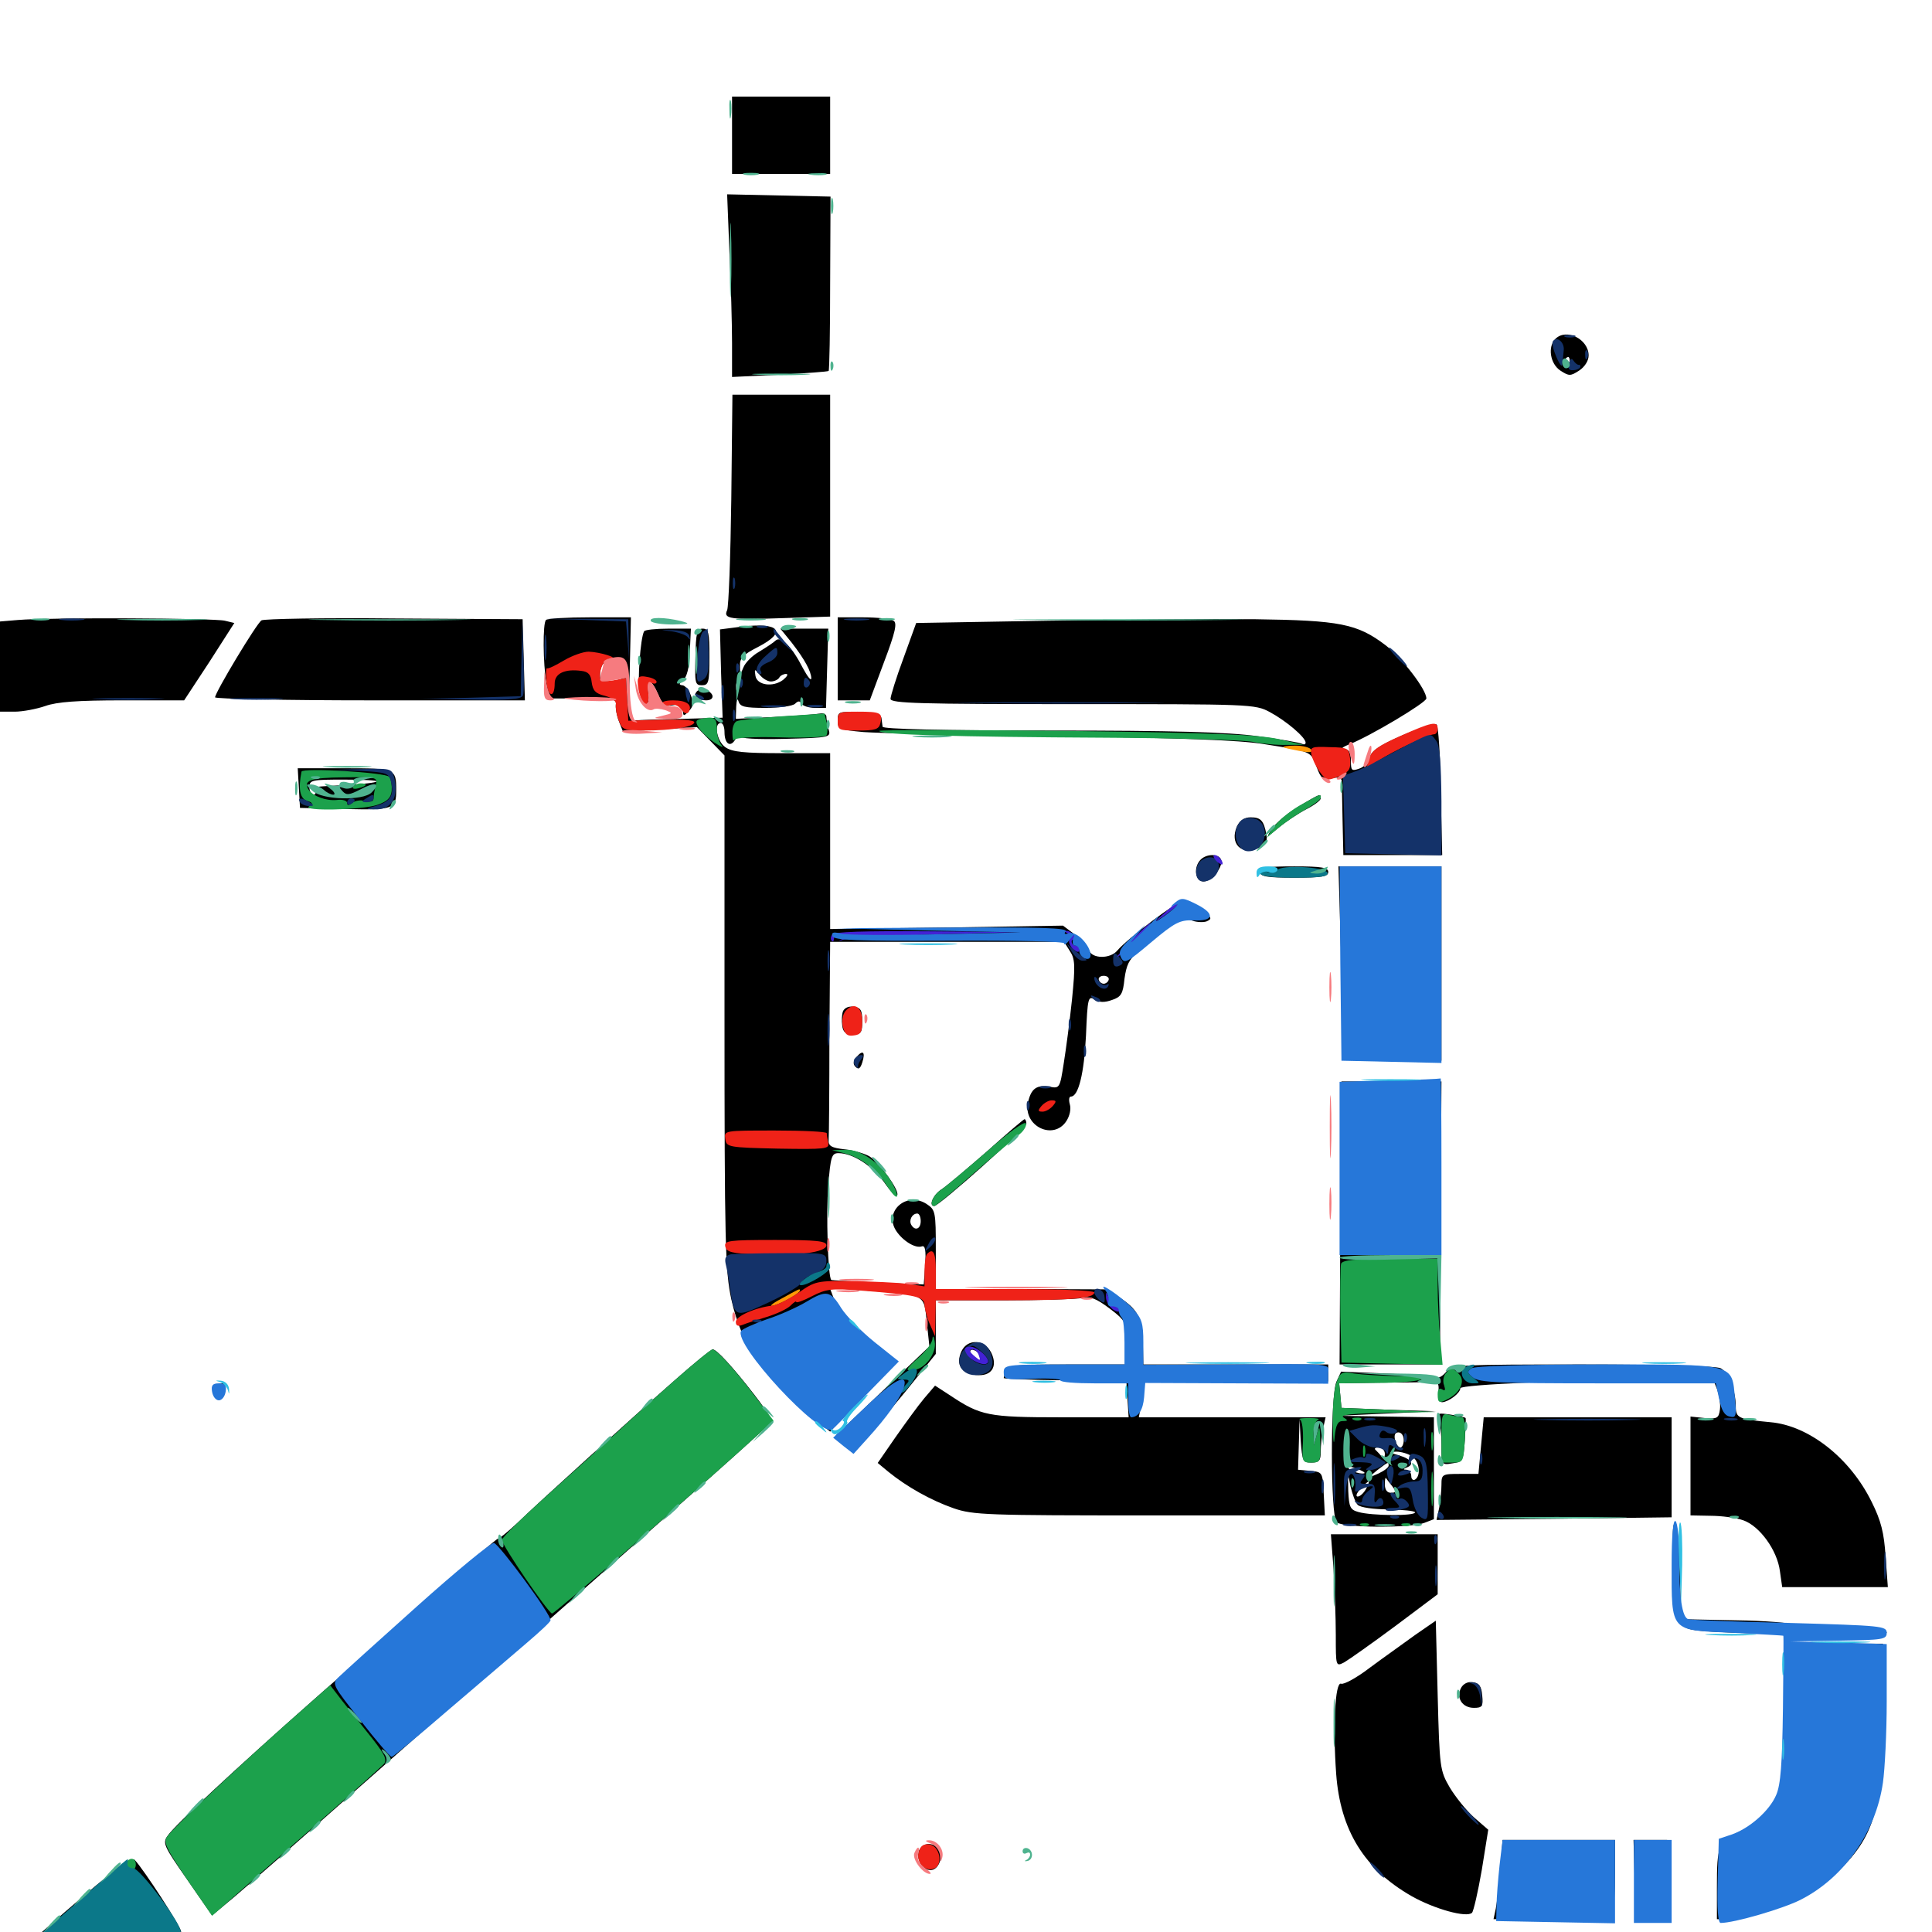 <svg xmlns="http://www.w3.org/2000/svg" viewBox="0 -1000 1000 1000">
	<path fill="#000000" d="M378.906 -930.078V-909.961H404.297H429.688V-930.078V-950H404.297H378.906ZM377.539 -869.727C378.32 -853.32 378.906 -832.031 378.906 -822.461V-804.883L403.711 -806.055C417.188 -806.836 428.516 -807.617 428.906 -808.008C429.297 -808.398 429.688 -828.711 429.688 -853.32L429.883 -898.242L403.125 -898.828L376.367 -899.414ZM805.078 -824.609C800.977 -820.508 802.344 -811.719 807.617 -808.203C812.109 -805.273 812.891 -805.273 817.383 -808.203C820.312 -810.156 822.266 -813.281 822.266 -816.016C822.266 -824.414 810.742 -830.273 805.078 -824.609ZM812.5 -813.281C812.5 -812.305 811.523 -811.328 810.352 -811.328C809.375 -811.328 808.984 -812.305 809.57 -813.281C810.156 -814.453 811.133 -815.234 811.719 -815.234C812.109 -815.234 812.5 -814.453 812.5 -813.281ZM378.516 -741.602C378.125 -711.719 377.148 -685.938 376.367 -684.18C374.219 -679.688 377.734 -679.102 405.859 -680.078L429.688 -680.859V-738.281V-795.703H404.297H379.102ZM9.375 -679.102L0 -678.32V-654.883V-631.641H7.617C11.719 -631.641 18.945 -633.008 23.438 -634.57C29.492 -636.719 40.234 -637.5 63.477 -637.5H95.312L108.398 -657.422L121.289 -677.539L116.406 -678.711C111.133 -680.078 25.195 -680.469 9.375 -679.102ZM135.352 -678.906C132.812 -677.344 111.328 -641.602 111.328 -639.062C111.328 -638.281 147.461 -637.5 191.406 -637.5H271.68L271.094 -658.594L270.508 -679.492L204.102 -679.883C167.578 -680.273 136.719 -679.688 135.352 -678.906ZM282.617 -679.102C280.859 -677.539 281.055 -656.445 282.812 -646.289L284.18 -638.477H301.758C316.992 -638.477 319.336 -638.086 318.75 -635.352C318.555 -633.594 319.141 -629.688 320.312 -626.758L322.461 -621.289L341.602 -622.461L360.742 -623.633L367.773 -616.406L375 -608.984V-476.367C375 -356.055 375.391 -341.992 378.516 -327.539C383.984 -303.125 394.531 -288.281 423.438 -264.062L429.688 -258.984L443.945 -274.414C451.562 -283.008 458.008 -291.211 458.008 -292.383C458.203 -293.75 459.375 -294.531 460.938 -294.141C462.5 -293.945 457.031 -300 448.828 -307.812C440.43 -315.625 432.617 -324.609 431.641 -327.734L429.492 -333.398L447.656 -332.031C479.492 -329.688 478.125 -330.469 479.688 -315.82L481.055 -303.125L456.836 -280.078L432.617 -257.031L437.109 -252.344L441.602 -247.852L448.633 -255.664C452.344 -259.961 461.914 -271.484 469.922 -281.25L484.375 -299.219V-313.086V-326.953H519.336C538.477 -326.953 556.836 -327.539 559.961 -328.125C564.453 -329.102 567.383 -327.93 574.414 -322.656C582.617 -316.406 583.008 -315.625 583.594 -304.883L584.18 -293.75H553.125C526.367 -293.75 521.68 -293.359 520.703 -290.625C520.117 -288.867 519.531 -287.305 519.531 -286.719C519.531 -286.328 533.789 -285.742 551.367 -285.547L583.008 -284.961L583.594 -275.781L584.18 -266.406H549.219C511.523 -266.406 507.617 -267.188 491.797 -277.734L483.984 -282.812L478.32 -276.172C475.195 -272.461 468.555 -263.281 463.477 -256.055L454.297 -242.773L459.961 -238.086C469.336 -230.469 481.836 -223.438 493.555 -219.336C503.711 -215.82 510.742 -215.625 595.117 -215.625H685.742L685.156 -226.953C684.57 -237.891 684.57 -238.086 678.32 -238.672L671.875 -239.258L672.266 -252.344L672.656 -265.43L673.242 -254.297C674.023 -243.75 674.414 -242.969 678.711 -242.969C682.812 -242.969 683.594 -243.945 683.594 -248.633C683.594 -251.758 684.18 -257.031 684.766 -260.352L686.133 -266.406H637.695H589.453L590.625 -272.461C591.211 -275.781 591.797 -280.273 591.797 -282.422C591.797 -285.938 593.75 -286.133 639.648 -285.547L687.5 -284.961V-289.453V-293.75H639.648H591.797L591.602 -303.125C591.211 -317.188 589.453 -321.484 581.055 -327.344L573.242 -332.617L528.906 -332.812H484.375V-353.32C484.375 -372.656 484.18 -373.828 479.688 -376.758C469.336 -383.594 457.227 -373.047 463.867 -362.891C467.383 -357.617 473.828 -353.711 477.148 -354.883C478.906 -355.469 479.297 -352.734 478.906 -345.508L478.125 -335.156L454.492 -336.133C441.406 -336.719 430.469 -337.305 430.273 -337.5C428.516 -338.867 427.539 -372.461 428.711 -386.133C429.883 -401.367 430.469 -403.125 433.984 -403.125C441.406 -403.125 451.367 -396.68 457.617 -388.086C460.938 -383.203 464.062 -380.273 464.453 -381.445C465.43 -384.18 455.273 -398.047 450.195 -401.367C448.047 -402.734 442.383 -404.492 437.5 -405.078C430.273 -405.859 428.711 -406.836 428.906 -409.961C429.102 -412.109 429.297 -436.133 429.297 -463.281L429.688 -512.5H490.234H550.781L553.711 -507.812C556.445 -503.711 556.641 -500.391 554.883 -482.812C553.711 -471.68 551.758 -456.836 550.586 -449.609C548.633 -436.914 548.438 -436.523 543.359 -437.5C536.523 -438.672 533.594 -436.523 532.031 -429.102C529.688 -416.992 545.312 -409.57 551.953 -419.727C553.711 -422.461 554.492 -425.977 553.711 -428.516C553.125 -430.664 553.32 -432.422 554.297 -432.422C558.203 -432.422 561.133 -444.336 562.109 -464.062C562.891 -483.594 563.281 -484.766 566.602 -482.617C568.945 -481.055 571.875 -481.055 575.586 -482.422C580.273 -483.984 581.25 -485.547 582.031 -493.359C583.008 -500.391 584.375 -503.516 588.867 -507.031C591.992 -509.57 598.438 -514.844 603.125 -518.75C610.352 -525.195 611.914 -525.781 616.211 -523.828C618.75 -522.656 622.461 -522.461 624.414 -523.047C627.539 -524.414 627.344 -525 622.07 -529.297C618.945 -531.836 614.648 -533.984 612.891 -533.984C609.766 -533.984 583.594 -514.258 578.32 -508.008C574.609 -503.516 565.039 -503.711 563.672 -508.203C562.891 -510.156 559.766 -513.867 556.445 -516.211L550.195 -520.898L490.039 -519.922L429.688 -519.141V-564.648V-610.156H404.688C385.352 -610.156 378.906 -610.742 375.391 -613.281C371.094 -616.211 369.336 -625.781 373.047 -625.781C374.219 -625.781 375 -623.633 375 -621.094C375 -614.844 378.125 -612.891 380.664 -617.383C381.836 -619.336 382.812 -620.117 382.812 -618.945C382.812 -617.773 391.602 -617.188 406.445 -617.578C429.688 -618.164 430.078 -618.359 428.906 -622.461C428.32 -624.805 427.734 -627.734 427.734 -629.102C427.734 -630.273 426.172 -631.055 424.414 -630.664C422.461 -630.273 411.914 -629.492 400.977 -628.906L380.859 -627.93L381.055 -634.18C381.25 -637.695 381.641 -638.867 382.227 -637.109C383.008 -634.18 385.352 -633.594 396.289 -633.594C403.516 -633.594 410.352 -634.57 411.523 -635.742C413.086 -637.305 414.062 -637.305 414.844 -635.742C415.625 -634.57 418.75 -633.594 421.875 -633.594H427.539L428.125 -654.102L428.711 -674.609H416.406H403.906L409.766 -667.383C416.602 -658.594 419.922 -652.344 419.922 -648.828C419.727 -647.461 417.969 -649.805 415.625 -654.102C409.961 -665.234 404.297 -670.898 401.562 -668.555C400.391 -667.383 396.484 -664.844 392.969 -662.695C389.453 -660.742 385.742 -657.031 384.766 -654.492C383.008 -650.195 383.008 -650.195 383.008 -655.273C382.812 -659.375 384.57 -661.133 392.188 -665.039C407.812 -673.047 403.516 -678.125 383.398 -675.586L372.656 -674.219L373.242 -651.367L374.023 -628.516L353.516 -627.93C342.188 -627.734 331.25 -627.344 329.102 -627.148C325.391 -626.758 325.195 -627.734 325.977 -653.711L326.562 -680.469H305.273C293.555 -680.469 283.203 -679.883 282.617 -679.102ZM324.219 -654.297C324.219 -651.758 322.852 -649.023 321.094 -648.438C315.82 -646.484 310.547 -647.07 310.547 -650C310.547 -656.25 313.086 -658.984 318.555 -658.984C323.242 -658.984 324.219 -658.203 324.219 -654.297ZM399.023 -647.266C400.781 -647.266 402.734 -648.242 403.32 -649.219C403.906 -650.391 405.664 -651.172 406.836 -651.172C408.203 -651.172 407.422 -649.805 405.273 -648.047C400 -644.141 391.797 -645.312 391.016 -650.195C390.43 -653.906 390.625 -653.906 393.164 -650.781C394.727 -648.828 397.266 -647.266 399.023 -647.266ZM382.227 -642.969C381.641 -641.406 381.055 -641.992 381.055 -644.141C380.859 -646.289 381.445 -647.461 382.031 -646.68C382.617 -646.094 382.812 -644.336 382.227 -642.969ZM573.828 -492.773C573.438 -491.602 572.266 -490.82 571.289 -490.82C570.312 -490.82 569.141 -491.602 568.75 -492.773C568.359 -493.945 569.531 -494.922 571.289 -494.922C573.047 -494.922 574.219 -493.945 573.828 -492.773ZM413.672 -411.523C416.602 -411.914 414.062 -412.305 408.203 -412.305C402.344 -412.305 399.805 -411.914 402.93 -411.523C405.859 -411.133 410.547 -411.133 413.672 -411.523ZM476.562 -367.969C476.562 -363.867 473.633 -362.695 471.68 -366.016C470.312 -368.359 472.07 -371.875 474.805 -371.875C475.781 -371.875 476.562 -370.117 476.562 -367.969ZM433.594 -658.984V-637.5H441.992H450.195L457.617 -657.422C463.477 -672.852 464.453 -677.539 462.5 -678.711C461.133 -679.688 454.102 -680.469 446.875 -680.469H433.594ZM542.188 -678.711L474.219 -677.539L467.578 -659.18C463.867 -649.219 460.938 -639.648 460.938 -638.281C460.938 -635.938 476.367 -635.547 555.273 -635.547C647.266 -635.547 649.609 -635.547 657.227 -631.445C665.625 -626.953 675.781 -618.359 675.781 -615.625C675.781 -614.648 675 -614.453 673.828 -615.039C672.852 -615.625 662.5 -617.383 650.977 -618.945C635.352 -621.094 607.227 -621.875 543.555 -621.875C487.305 -621.875 457.031 -622.656 456.836 -623.828C456.641 -625 456.445 -626.953 456.25 -628.32C456.055 -629.883 451.953 -630.859 444.922 -631.25C433.984 -631.836 433.594 -631.641 433.594 -627.148C433.594 -622.656 434.375 -622.266 446.875 -621.094C454.102 -620.508 499.609 -619.531 547.852 -618.945C611.523 -617.969 640.82 -616.992 654.297 -614.844C679.102 -610.938 678.516 -611.133 681.445 -603.125C683.789 -596.875 684.57 -596.289 689.258 -597.07C693.359 -598.047 694.531 -597.461 694.531 -594.922C694.531 -593.164 694.727 -583.984 694.922 -574.609L695.312 -557.422H720.898H746.484L745.703 -590.43C745.508 -608.594 744.531 -624.219 743.555 -625C742.773 -625.781 734.961 -623.242 726.172 -619.531C714.062 -614.258 709.766 -611.328 708.984 -608.008C708.398 -605.664 706.055 -602.93 703.516 -602.148C699.609 -600.781 699.219 -601.172 699.219 -606.25C699.219 -610.547 698.242 -612.109 695.898 -612.305C693.75 -612.305 694.727 -613.281 698.242 -614.648C709.18 -618.945 738.281 -636.328 738.281 -638.477C738.281 -643.164 725.781 -659.375 717.188 -666.016C702.539 -677.148 693.555 -678.906 649.414 -679.492C627.93 -679.688 579.688 -679.297 542.188 -678.711ZM333.398 -673.242C331.445 -669.922 329.883 -647.07 331.055 -641.602C332.812 -633.789 336.719 -633.594 335.547 -641.406C334.375 -649.219 337.109 -648.828 340.625 -640.625C342.969 -634.961 344.141 -634.18 348.438 -634.961C352.344 -635.742 353.516 -635.156 353.516 -632.422C353.516 -629.297 353.906 -629.102 356.445 -631.836C358.789 -634.18 359.18 -635.938 357.617 -640.039C356.445 -642.969 354.492 -645.312 353.125 -645.312C351.367 -645.508 351.367 -646.094 353.516 -647.852C355.469 -649.414 356.836 -654.297 357.031 -662.5L357.617 -674.609H345.898C339.453 -674.609 333.789 -674.023 333.398 -673.242ZM359.961 -659.961C359.57 -646.484 359.766 -645.312 363.281 -645.312C366.797 -645.312 367.188 -646.68 367.188 -659.961C367.188 -672.656 366.797 -674.609 363.672 -674.609C360.742 -674.609 360.156 -672.461 359.961 -659.961ZM360.742 -642.188C358.594 -640.039 361.328 -637.5 365.43 -637.5C367.773 -637.5 369.141 -638.477 368.75 -640.039C367.773 -642.773 362.695 -644.141 360.742 -642.188ZM154.688 -592.188L155.273 -581.836L178.516 -581.25C203.711 -580.664 205.078 -581.25 205.078 -591.016C205.078 -602.148 204.688 -602.344 178.32 -602.344H154.102ZM194.922 -595.508C194.531 -594.922 187.891 -594.141 180.469 -593.75C173.047 -593.359 165.82 -592.969 164.453 -592.773C163.086 -592.578 162.5 -591.797 163.086 -590.625C163.672 -589.648 163.281 -588.672 162.305 -588.672C161.133 -588.672 160.156 -590.43 160.156 -592.578C160.156 -596.289 161.523 -596.484 178.125 -596.484C187.891 -596.484 195.508 -596.094 194.922 -595.508ZM176.758 -588.672C176.172 -589.844 174.805 -590.625 173.633 -590.625C172.656 -590.625 171.875 -589.844 171.875 -588.672C171.875 -587.695 173.242 -586.719 175 -586.719C176.562 -586.719 177.344 -587.695 176.758 -588.672ZM183.594 -588.672C183.594 -589.844 182.812 -590.625 181.641 -590.625C180.664 -590.625 179.688 -589.844 179.688 -588.672C179.688 -587.695 180.664 -586.719 181.641 -586.719C182.812 -586.719 183.594 -587.695 183.594 -588.672ZM193.359 -589.844C193.359 -590.234 191.602 -590.625 189.258 -590.625C187.109 -590.625 185.742 -589.844 186.523 -588.672C187.5 -587.109 193.359 -588.086 193.359 -589.844ZM671.875 -582.422C666.211 -578.906 660.156 -573.828 658.398 -571.094C655.273 -566.211 655.273 -566.211 661.914 -571.68C665.43 -574.609 671.875 -578.906 675.977 -581.055C680.273 -583.203 683.594 -585.742 683.594 -586.719C683.594 -589.453 683.789 -589.453 671.875 -582.422ZM640.234 -572.266C636.328 -563.281 642.578 -557.031 651.562 -561.133C655.273 -562.695 656.055 -564.453 655.469 -568.164C654.102 -575.391 652.539 -576.953 647.266 -576.953C644.141 -576.953 641.797 -575.391 640.234 -572.266ZM621.484 -555.078C617.578 -551.172 618.555 -543.75 623.047 -543.75C627.344 -543.75 633.789 -552.148 631.836 -555.469C630.273 -558.203 624.414 -558.008 621.484 -555.078ZM652.344 -548.633C652.344 -546.289 655.664 -545.703 669.922 -545.703C684.18 -545.703 687.5 -546.289 687.5 -548.633C687.5 -550.977 684.18 -551.562 669.922 -551.562C655.664 -551.562 652.344 -550.977 652.344 -548.633ZM693.945 -511.133C694.727 -488.672 695.312 -466.406 695.312 -461.328V-452.148L720.703 -451.562L746.094 -450.977V-501.367V-551.562H719.336H692.773ZM436.328 -476.562C435.742 -475 435.547 -471.68 435.938 -469.141C436.328 -465.82 437.695 -464.648 441.406 -464.648C445.703 -464.648 446.289 -465.43 446.289 -471.484C446.289 -477.148 445.508 -478.516 441.797 -478.906C439.258 -479.297 437.109 -478.32 436.328 -476.562ZM443.359 -452.93C441.602 -450.781 441.406 -449.219 442.773 -447.852C444.336 -446.289 445.312 -446.875 446.289 -450C448.047 -455.469 446.68 -456.836 443.359 -452.93ZM693.75 -366.992L693.359 -293.75H719.336H745.312L745.703 -366.992L746.094 -440.234H720.312H694.336ZM510.938 -404.102C500.586 -395.117 490.039 -386.133 487.305 -384.375C483.008 -381.641 480.469 -375.781 483.594 -375.781C486.133 -375.781 531.25 -416.016 531.25 -418.359C531.25 -419.531 530.859 -420.703 530.273 -420.703C529.883 -420.703 521.094 -413.281 510.938 -404.102ZM497.656 -300.586C494.531 -293.75 497.461 -289.062 505.469 -288.281C513.086 -287.5 516.602 -292.578 513.086 -299.805C509.57 -306.836 500.781 -307.227 497.656 -300.586ZM507.422 -297.852C508.008 -296.289 507.227 -295.508 505.664 -296.094C504.297 -296.484 502.734 -298.047 502.344 -299.414C501.758 -300.977 502.539 -301.758 504.102 -301.172C505.469 -300.781 507.031 -299.219 507.422 -297.852ZM349.219 -285.547C327.148 -266.211 279.492 -223.047 267.578 -211.523C262.695 -207.031 258.203 -203.32 257.617 -203.516C257.031 -203.516 241.797 -190.43 223.438 -174.219C205.273 -158.203 177.344 -133.398 161.133 -119.141C122.266 -84.766 90.43 -55.273 86.914 -50C83.984 -46.094 84.57 -44.727 96.875 -27.148L109.766 -8.594L121.289 -18.164C127.539 -23.438 154.102 -46.68 180.078 -69.727C254.883 -135.742 284.375 -161.719 340.82 -211.523C369.922 -237.109 395.117 -259.766 396.875 -261.719C400 -265.234 399.609 -266.016 390.43 -278.125C378.906 -292.969 370.898 -301.562 368.945 -301.562C367.969 -301.562 359.18 -294.336 349.219 -285.547ZM748.633 -290.039C746.875 -287.891 744.727 -286.523 743.75 -287.109C742.969 -287.695 731.25 -288.477 718.164 -289.062L694.141 -290.039L691.797 -284.961C688.477 -277.93 688.672 -215.234 691.797 -212.109C694.727 -209.18 729.883 -208.984 737.109 -211.719L742.188 -213.672V-240.039V-266.406L717.383 -266.797L692.383 -267.188L717.773 -268.359L743.164 -269.531L718.75 -270.312L694.336 -271.289L693.75 -277.734L693.164 -283.984L715.234 -284.375C727.344 -284.375 739.062 -284.57 741.211 -284.766C744.336 -284.961 744.922 -283.789 744.531 -279.492C744.141 -276.172 744.727 -274.219 746.484 -274.219C749.805 -274.414 755.859 -278.906 755.859 -281.445C755.859 -283.398 816.211 -285.938 862.695 -285.938H886.719L888.867 -280.664C889.844 -277.734 890.625 -273.242 890.234 -270.508C889.648 -266.016 888.867 -265.43 882.422 -266.016L875 -266.797V-241.211V-215.625L885.352 -215.43C890.82 -215.43 898.633 -214.453 902.344 -213.086C910.742 -210.156 919.922 -197.656 921.289 -186.719L922.461 -178.516H949.805H977.148L975.977 -194.336C975.195 -206.641 973.633 -212.891 968.75 -222.656C957.617 -245.312 936.328 -262.109 916.406 -263.867C899.805 -265.43 898.438 -266.016 898.438 -272.07C898.438 -280.078 894.727 -289.648 890.625 -291.797C888.477 -292.969 859.766 -293.75 819.531 -293.75C754.883 -293.75 751.758 -293.555 748.633 -290.039ZM726.562 -254.688C726.562 -252.539 725.781 -250.781 724.805 -250.781C723.828 -250.781 722.656 -252.539 722.07 -254.688C721.484 -257.227 722.07 -258.594 723.828 -258.594C725.391 -258.594 726.562 -256.836 726.562 -254.688ZM716.797 -247.461C716.797 -245.508 716.016 -244.727 715.234 -245.898C714.453 -247.07 713.086 -248.438 712.109 -249.414C711.133 -250.195 711.719 -250.781 713.477 -250.781C715.43 -250.781 716.797 -249.219 716.797 -247.461ZM731.055 -246.094C734.766 -243.359 735.547 -236.133 732.422 -234.18C731.445 -233.594 730.469 -234.375 730.469 -235.938C730.469 -237.695 729.297 -239.062 728.125 -239.258C726.172 -239.258 726.172 -239.648 728.125 -240.43C732.227 -241.992 730.664 -244.727 724.219 -246.68C718.555 -248.242 718.359 -248.438 722.656 -248.633C725.391 -248.633 729.102 -247.461 731.055 -246.094ZM718.75 -241.406C718.75 -240.43 716.406 -238.672 713.477 -237.305L708.008 -234.961L712.891 -239.062C718.555 -243.359 718.75 -243.555 718.75 -241.406ZM704.102 -239.062C706.641 -237.891 707.031 -237.305 705.078 -237.305C703.516 -237.305 700.781 -238.086 699.219 -239.062C695.703 -241.406 698.828 -241.406 704.102 -239.062ZM702.734 -221.094C704.102 -219.727 711.133 -218.75 718.75 -218.75C726.172 -218.555 732.422 -217.969 732.422 -217.188C732.422 -215.234 709.766 -215.43 703.125 -217.383C698.828 -218.555 698.242 -219.922 697.852 -228.32C697.656 -237.695 697.656 -237.891 699.023 -230.664C700 -226.562 701.562 -222.266 702.734 -221.094ZM720.508 -230.859C722.852 -227.93 722.656 -227.344 719.922 -227.344C717.969 -227.344 716.797 -228.906 716.797 -231.641C716.797 -233.984 716.992 -235.352 717.383 -234.961C717.578 -234.57 719.141 -232.617 720.508 -230.859ZM707.031 -229.297C705.859 -227.148 703.906 -225.391 702.734 -225.391C701.562 -225.391 702.148 -227.148 704.102 -229.297C706.055 -231.445 708.008 -233.203 708.398 -233.203C708.789 -233.203 708.203 -231.445 707.031 -229.297ZM111.523 -279.688C111.523 -276.562 111.914 -276.172 112.695 -278.125C113.281 -279.688 114.844 -281.641 116.016 -282.422C117.383 -283.398 116.797 -283.984 114.844 -283.984C112.5 -283.984 111.328 -282.617 111.523 -279.688ZM744.727 -265.625C745.508 -263.672 746.094 -257.617 746.094 -251.953C746.094 -241.797 746.094 -241.602 751.758 -242.578C757.227 -243.359 757.422 -243.945 758.203 -254.492C758.594 -260.547 758.789 -265.625 758.594 -266.016C758.398 -266.406 754.883 -267.188 750.977 -267.773C744.336 -268.75 743.555 -268.555 744.727 -265.625ZM766.602 -251.758L765.234 -237.109H755.664C746.484 -237.109 746.094 -236.914 746.094 -231.445C746.094 -228.32 745.508 -223.047 744.922 -219.531L743.555 -213.281L804.297 -213.867L865.234 -214.648V-240.625V-266.406H816.602H767.969ZM866.406 -187.891C866.992 -173.828 868.75 -162.109 870.117 -159.766C872.656 -156.055 875 -155.664 909.57 -154.492C960.742 -152.539 976.562 -152.734 976.562 -155.078C976.562 -156.25 967.578 -157.031 953.516 -157.031C940.82 -157.031 929.688 -157.812 928.516 -158.984C927.539 -159.961 913.867 -161.133 898.438 -161.328L870.117 -161.914L869.531 -186.914C869.141 -202.344 868.164 -211.719 866.992 -211.719C865.625 -211.719 865.43 -203.711 866.406 -187.891ZM690.234 -187.891C690.82 -178.125 691.406 -162.695 691.406 -153.711C691.406 -137.305 691.406 -137.305 695.898 -139.648C698.242 -141.016 710.156 -149.414 722.266 -158.398L744.141 -174.805V-190.43V-205.859H716.602H688.867ZM732.422 -153.711C726.562 -149.414 716.016 -141.992 709.18 -136.914C702.344 -131.641 695.508 -127.93 694.141 -128.516C691.016 -129.688 689.844 -106.055 691.602 -81.836C693.75 -52.734 706.055 -32.617 730.664 -18.555C742.383 -11.914 759.18 -7.227 761.914 -9.961C762.695 -10.742 765.039 -20.898 766.992 -32.227L770.312 -52.93L762.891 -59.375C758.984 -62.891 753.32 -69.922 750.391 -74.805C745.312 -83.594 745.117 -84.766 744.141 -122.461L743.164 -161.133ZM923.438 -112.695C922.852 -76.758 922.656 -75.781 917.578 -66.797C913.477 -59.961 909.57 -56.445 901.562 -52.539C889.258 -46.484 888.672 -45.117 888.672 -22.852V-6.641H894.141C910.352 -6.641 936.523 -17.773 950.195 -30.273C970.117 -48.828 974.609 -63.672 974.609 -112.5V-149.219H949.414H924.219ZM756.25 -126.367C753.516 -121.289 756.836 -116.016 762.891 -116.016C767.188 -116.016 767.773 -116.797 767.188 -122.461C766.797 -127.148 765.625 -128.906 762.305 -129.297C759.766 -129.688 757.422 -128.516 756.25 -126.367ZM776.562 -32.617C775.781 -24.219 774.805 -15.039 774.219 -12.109L773.047 -6.641H803.32C829.102 -6.641 833.789 -7.031 834.766 -9.766C835.352 -11.523 835.938 -20.703 835.938 -30.273V-47.656H806.836H777.734ZM846.094 -26.953L846.68 -6.25L854.883 -5.664C859.57 -5.273 863.867 -5.859 864.453 -7.031C865.039 -8.008 865.039 -17.578 864.258 -28.32L862.891 -47.656H854.297H845.508ZM475.586 -41.797C474.219 -37.305 477.539 -32.031 481.641 -32.031C485.547 -32.031 488.281 -38.281 486.133 -42.383C483.398 -46.875 477.148 -46.484 475.586 -41.797ZM33.594 -10.352L0 18.945V34.57V50H19.336H38.672L66.211 26.172C81.445 13.086 93.75 1.172 93.75 -0.195C93.75 -2.539 74.414 -32.422 69.727 -37.305C67.969 -39.062 59.57 -32.812 33.594 -10.352ZM175.195 25.977C173.047 27.93 173.633 35.938 175.781 37.305C181.055 40.625 188.672 33.594 186.328 27.539C185.156 24.609 177.539 23.438 175.195 25.977Z"/>
	<path fill="#ff9906" d="M664.258 -613.281C664.648 -612.891 668.359 -612.109 672.461 -611.328C677.734 -610.352 679.688 -610.547 678.711 -611.914C678.125 -613.086 674.414 -614.062 670.508 -614.062C666.602 -614.062 663.867 -613.672 664.258 -613.281ZM404.297 -327.734C399.414 -325.195 397.656 -323.438 400.391 -324.219C405.273 -325.586 414.062 -330.664 414.062 -332.031C414.062 -333.203 413.867 -333.008 404.297 -327.734Z"/>
	<path fill="#ef2218" d="M291.992 -658.203C287.695 -655.664 283.789 -653.711 283.203 -654.102C282.617 -654.492 282.422 -651.367 282.812 -647.07C283.594 -639.062 287.109 -638.477 287.109 -646.289C287.109 -651.562 292.578 -653.906 300.977 -652.734C304.492 -652.344 305.859 -650.781 306.25 -646.875C306.836 -642.578 308.203 -641.016 313.086 -639.844C317.188 -638.672 319.141 -637.109 318.75 -635.156C318.555 -633.398 319.141 -629.688 320.312 -626.953C322.07 -622.266 323.047 -621.875 333.398 -621.875C347.852 -621.875 359.375 -623.828 359.375 -626.172C359.375 -627.344 352.148 -627.734 342.383 -627.539L325.195 -626.953L324.609 -637.891L324.023 -649.023L317.383 -647.852C312.109 -647.07 310.547 -647.461 310.547 -649.805C310.547 -655.078 312.891 -658.984 316.211 -659.18C320.508 -659.375 310.742 -662.5 304.688 -662.695C301.953 -662.695 296.289 -660.742 291.992 -658.203ZM330.078 -647.461C330.078 -641.797 332.422 -635.547 334.375 -635.547C335.547 -635.547 335.938 -638.281 335.547 -641.406C334.961 -645.898 335.352 -647.266 337.305 -646.484C338.672 -645.898 339.844 -646.094 339.844 -647.07C339.844 -648.047 337.695 -649.219 334.961 -649.609C331.445 -650.391 330.078 -649.805 330.078 -647.461ZM342.773 -635.547C343.359 -634.57 345.312 -634.375 347.07 -634.961C348.828 -635.742 351.172 -634.766 352.539 -632.812C354.102 -630.664 355.469 -630.273 356.445 -631.445C358.594 -635.156 355.469 -637.5 348.438 -637.5C344.531 -637.5 341.992 -636.719 342.773 -635.547ZM433.594 -626.758C433.594 -622.07 434.18 -621.875 444.141 -621.875C452.93 -621.875 454.883 -622.461 455.664 -625.586C457.031 -631.055 455.859 -631.641 443.945 -631.641C434.18 -631.641 433.594 -631.445 433.594 -626.758ZM724.609 -618.945C713.086 -613.867 709.766 -611.328 708.594 -607.227L707.227 -602.148L713.477 -606.25C720.508 -610.938 739.453 -619.922 742.188 -619.922C743.359 -619.922 744.141 -621.289 744.141 -622.852C744.141 -626.953 741.211 -626.367 724.609 -618.945ZM678.711 -609.766C679.688 -604.688 685.156 -596.484 687.5 -596.484C688.477 -596.484 691.602 -597.461 694.336 -598.828C698.438 -600.586 699.219 -602.344 698.828 -607.031C698.242 -612.891 697.852 -613.086 688.086 -613.281C678.906 -613.672 678.125 -613.281 678.711 -609.766ZM437.5 -476.562C436.133 -474.609 435.547 -471.484 436.328 -468.359C437.305 -464.648 438.672 -463.477 441.992 -464.062C445.508 -464.453 446.289 -465.82 446.289 -471.484C446.289 -479.102 441.797 -481.641 437.5 -476.562ZM539.062 -427.539C537.109 -425.195 537.109 -424.609 539.648 -424.609C541.211 -424.609 543.555 -425.977 544.922 -427.539C546.875 -429.883 546.875 -430.469 544.336 -430.469C542.773 -430.469 540.43 -429.102 539.062 -427.539ZM375.391 -410.547C375.977 -406.25 376.758 -406.055 402.734 -405.469C427.344 -405.078 429.297 -405.273 428.711 -408.398C428.32 -410.352 427.93 -412.5 427.93 -413.477C427.734 -414.258 415.82 -414.844 401.172 -414.844C374.805 -414.844 374.805 -414.844 375.391 -410.547ZM375.391 -354.883C375.977 -351.953 378.711 -351.172 391.602 -350.781C412.695 -349.805 427.734 -351.758 427.734 -355.469C427.734 -357.617 422.852 -358.203 401.172 -358.203C376.953 -358.203 374.805 -357.812 375.391 -354.883ZM479.883 -350.977C479.102 -350.391 478.516 -346.289 478.516 -341.992V-334.18L469.336 -335.547C464.062 -336.133 451.562 -336.719 441.016 -336.914C422.852 -337.109 421.875 -336.914 413.281 -330.859C408.203 -327.539 402.148 -324.414 399.805 -324.219C391.016 -323.242 380.859 -318.75 380.859 -315.82C380.859 -313.867 381.836 -313.281 384.375 -314.258C386.133 -315.039 391.797 -316.797 396.875 -318.359C401.953 -319.922 407.422 -322.461 409.18 -324.219C410.742 -325.781 412.109 -326.758 412.109 -326.172C412.109 -325.391 415.82 -326.758 420.312 -329.102C427.539 -332.812 430.469 -333.203 445.117 -332.031C475 -329.688 478.516 -328.906 478.516 -324.219C478.711 -322.07 479.883 -317.578 481.445 -314.258L483.984 -308.398L484.18 -317.773L484.375 -326.953H519.336C554.688 -326.953 566.406 -327.93 566.406 -331.055C566.406 -332.031 548.047 -332.812 525.391 -332.812H484.375V-342.578C484.375 -351.562 483.008 -354.297 479.883 -350.977ZM475.586 -41.602C473.828 -36.523 478.711 -30.859 483.398 -32.812C488.281 -34.57 486.523 -44.531 481.055 -45.312C478.125 -45.703 476.562 -44.727 475.586 -41.602Z"/>
	<path fill="#1ca14c" d="M405.273 -629.297C393.555 -628.516 382.812 -627.344 381.445 -626.758C380.078 -626.367 378.906 -623.438 379.102 -620.508C379.102 -617.578 379.492 -616.016 380.078 -616.992C380.469 -618.164 389.648 -618.75 403.516 -618.359C416.016 -617.969 426.953 -618.359 427.734 -619.336C428.32 -620.117 428.516 -623.047 427.93 -625.781L426.758 -630.664ZM363.867 -628.125C360.156 -627.539 359.766 -626.758 361.328 -623.828C362.305 -621.875 366.211 -618.164 369.531 -615.82C373.047 -613.477 374.805 -612.695 373.633 -614.062C372.266 -615.625 371.094 -619.141 371.094 -622.07C371.094 -628.32 369.922 -629.297 363.867 -628.125ZM455.078 -621.68C455.078 -619.727 494.727 -618.555 572.266 -618.164C609.375 -617.969 643.555 -616.992 648.438 -616.016C653.32 -615.039 661.133 -614.258 666.016 -614.453H674.805L662.109 -617.383C652.148 -619.727 628.125 -620.703 552.148 -621.68C498.828 -622.266 455.078 -622.266 455.078 -621.68ZM156.055 -600.586C154.297 -591.797 155.273 -586.719 158.789 -585.547C161.914 -584.57 162.109 -583.984 159.961 -582.617C155.859 -580.078 187.305 -580.664 195.312 -583.398C200.391 -585.156 202.344 -586.914 202.734 -590.625C202.93 -593.359 202.539 -596.484 201.562 -597.852C200.195 -600.195 156.445 -602.734 156.055 -600.586ZM194.531 -593.75C193.945 -591.406 193.359 -588.477 193.359 -586.914C193.359 -585.156 191.992 -584.766 189.062 -585.352C186.719 -586.133 183.594 -585.547 182.227 -584.375C180.469 -583.008 179.688 -583.008 179.688 -584.375C179.688 -585.547 177.344 -586.328 174.414 -585.938C168.75 -585.352 162.109 -587.891 159.766 -591.211C156.641 -596.094 160.742 -597.461 177.93 -597.656C194.922 -597.852 195.508 -597.656 194.531 -593.75ZM182.812 -592.773C182.031 -591.797 183.398 -591.406 185.547 -591.992C190.039 -593.164 190.625 -594.531 186.719 -594.531C185.156 -594.531 183.398 -593.75 182.812 -592.773ZM672.656 -583.008C667.188 -579.883 661.133 -574.805 659.18 -571.68L655.469 -566.211L661.719 -571.484C665.234 -574.414 671.484 -578.711 675.781 -581.055C680.078 -583.594 683.594 -586.133 683.594 -587.109C683.594 -589.258 683.789 -589.258 672.656 -583.008ZM510.938 -404.102C500.391 -394.922 489.648 -385.938 487.109 -384.18C482.812 -381.445 480.664 -375.781 483.594 -375.781C484.375 -375.781 493.555 -383.398 504.297 -392.969C515.039 -402.344 525.781 -411.328 527.93 -413.086C530.078 -414.844 531.445 -417.383 531.055 -418.555C530.469 -419.922 521.875 -413.867 510.938 -404.102ZM436.719 -403.125C445.312 -401.172 453.906 -394.531 458.984 -386.328C464.062 -378.32 466.406 -378.711 462.109 -387.109C456.836 -397.07 446.094 -405.078 437.891 -404.883L430.664 -404.688ZM694.141 -345.898C693.75 -344.531 693.555 -332.422 693.75 -318.945L694.336 -294.727L720.508 -294.141L746.68 -293.555L745.508 -306.836C744.727 -314.062 744.141 -326.562 744.141 -334.375V-348.438H719.727C701.367 -348.438 694.922 -347.852 694.141 -345.898ZM482.617 -307.031C482.617 -305.078 479.297 -300.586 475.195 -297.07C468.555 -291.016 468.359 -290.43 472.656 -290.82C478.711 -291.211 484.961 -299.609 483.789 -305.664C483.398 -308.398 482.812 -308.984 482.617 -307.031ZM349.219 -285.547C339.258 -276.758 325.781 -264.648 319.336 -258.594C312.891 -252.734 296.875 -238.281 283.594 -226.367C270.508 -214.648 259.766 -204.102 259.766 -202.93C259.766 -200.195 283.789 -165.039 285.742 -164.844C287.109 -164.844 349.219 -218.555 384.375 -250.195L400.391 -264.648L391.211 -276.758C380.664 -290.82 370.898 -301.562 368.75 -301.562C367.969 -301.562 359.18 -294.336 349.219 -285.547ZM748.242 -289.062C747.07 -287.695 746.68 -284.766 747.461 -283.008C748.242 -280.469 748.047 -279.883 746.484 -280.859C744.922 -281.836 744.141 -280.859 744.141 -278.32C744.141 -273.633 744.922 -273.438 750 -276.172C756.055 -279.492 758.594 -285.547 755.078 -288.867C751.562 -292.383 750.977 -292.383 748.242 -289.062ZM691.602 -283.984C690.43 -280.469 689.648 -270.898 689.844 -262.695C690.039 -253.516 690.43 -250.977 690.82 -256.25C691.406 -262.305 692.383 -264.453 694.922 -264.453C697.852 -264.453 697.852 -264.844 695.312 -266.406C693.359 -267.773 700.586 -268.359 717.773 -268.75L743.164 -269.141L718.75 -270.312L694.336 -271.289L693.75 -277.734L693.164 -283.984L712.305 -284.18C722.852 -284.18 733.203 -284.961 735.352 -285.938C738.086 -287.109 734.18 -287.695 723.633 -287.695C715.039 -287.891 704.883 -288.477 700.977 -289.062C694.336 -290.234 693.75 -289.844 691.602 -283.984ZM746.094 -255.859V-242.969H751.758C757.422 -242.969 757.422 -243.164 758.203 -254.688C758.594 -261.719 758.008 -266.406 756.836 -266.406C755.859 -266.406 752.93 -266.992 750.586 -267.578C746.289 -268.75 746.094 -268.359 746.094 -255.859ZM672.852 -265.234C674.023 -264.844 674.609 -259.57 674.414 -253.711C673.828 -243.359 674.023 -242.969 678.711 -242.969C683.398 -242.969 683.594 -243.555 683.398 -253.32C683.203 -261.914 683.008 -262.695 681.641 -257.617L680.078 -251.758L679.883 -258.008C679.883 -261.328 680.859 -264.648 682.227 -265.039C683.398 -265.625 681.445 -266.016 677.734 -266.016C674.023 -266.016 671.875 -265.82 672.852 -265.234ZM700.781 -265.039C699.219 -265.625 699.805 -266.211 701.953 -266.211C704.102 -266.406 705.273 -265.82 704.492 -265.234C703.906 -264.648 702.148 -264.453 700.781 -265.039ZM740.82 -253.711C740.82 -249.414 741.211 -247.852 741.602 -250.391C741.992 -252.734 741.992 -256.25 741.602 -258.203C741.016 -259.961 740.625 -258.008 740.82 -253.711ZM705.469 -248.828C705.469 -246.094 705.859 -245.117 706.445 -246.484C706.836 -247.656 706.836 -250 706.445 -251.367C705.859 -252.539 705.469 -251.562 705.469 -248.828ZM740.82 -229.297C740.82 -221.289 741.211 -217.969 741.602 -222.07C741.992 -225.977 741.992 -232.617 741.602 -236.719C741.211 -240.625 740.82 -237.305 740.82 -229.297ZM704.688 -210.352C703.125 -210.938 703.711 -211.523 705.859 -211.523C708.008 -211.719 709.18 -211.133 708.398 -210.547C707.812 -209.961 706.055 -209.766 704.688 -210.352ZM726.172 -210.352C724.609 -210.938 725.195 -211.523 727.344 -211.523C729.492 -211.719 730.664 -211.133 729.883 -210.547C729.297 -209.961 727.539 -209.766 726.172 -210.352ZM147.461 -107.031C119.531 -82.031 89.844 -54.102 86.523 -49.414C84.375 -46.484 85.938 -43.359 96.875 -27.148L109.766 -8.398L114.062 -12.109C116.211 -14.062 135.742 -31.25 157.227 -50C178.906 -68.945 197.461 -85.547 198.828 -87.109C200.586 -89.453 198.828 -92.578 189.844 -103.711C183.789 -111.328 176.953 -119.727 174.805 -122.656L170.898 -127.734ZM65.82 -36.719C64.258 -35.156 66.016 -32.031 68.555 -32.031C69.531 -32.031 70.312 -33.398 70.312 -34.961C70.312 -37.891 67.969 -38.867 65.82 -36.719Z"/>
	<path fill="#143269" d="M810.156 -825.586C808.789 -826.172 809.766 -826.562 812.5 -826.562C815.234 -826.562 816.211 -826.172 815.039 -825.586C813.672 -825.195 811.328 -825.195 810.156 -825.586ZM803.711 -823.242C803.125 -822.266 804.102 -818.555 805.664 -815.039C807.227 -811.328 808.594 -809.766 808.594 -811.328C808.789 -812.891 809.18 -816.211 809.375 -818.555C809.961 -822.852 805.664 -826.367 803.711 -823.242ZM820.508 -816.016C820.508 -813.867 821.094 -813.281 821.68 -814.844C822.266 -816.211 822.07 -817.969 821.484 -818.555C820.898 -819.336 820.312 -818.164 820.508 -816.016ZM812.109 -811.914C811.328 -809.18 812.109 -808.203 814.258 -808.398C816.016 -808.398 817.578 -809.18 817.969 -809.961C818.164 -810.742 817.773 -811.328 817.188 -811.133C816.406 -811.133 815.234 -812.109 814.453 -813.281C813.477 -814.844 812.695 -814.258 812.109 -811.914ZM379.297 -698.047C379.297 -695.312 379.688 -694.336 380.273 -695.703C380.664 -696.875 380.664 -699.219 380.273 -700.586C379.688 -701.758 379.297 -700.781 379.297 -698.047ZM31.836 -679.102C28.711 -679.492 31.25 -679.883 37.109 -679.883C42.969 -679.883 45.508 -679.492 42.578 -679.102C39.453 -678.711 34.766 -678.711 31.836 -679.102ZM303.125 -679.102L324.023 -678.32L324.805 -668.75L325.586 -658.984L325.391 -669.141L325.195 -679.492L303.711 -679.688H282.227ZM438.086 -679.102C434.961 -679.492 437.5 -679.883 443.359 -679.883C449.219 -679.883 451.758 -679.492 448.828 -679.102C445.703 -678.711 441.016 -678.711 438.086 -679.102ZM269.922 -659.57L269.531 -639.648L243.75 -638.867L217.773 -638.281L243.75 -637.891C263.672 -637.5 269.922 -638.086 270.703 -640.039C271.289 -641.602 271.289 -650.977 270.898 -661.133L270.312 -679.492ZM392.188 -675.195C390.82 -675.781 391.797 -676.172 394.531 -676.172C397.266 -676.172 398.242 -675.781 397.07 -675.195C395.703 -674.805 393.359 -674.805 392.188 -675.195ZM281.836 -664.844C281.836 -658.984 282.227 -656.445 282.617 -659.57C283.008 -662.5 283.008 -667.188 282.617 -670.312C282.227 -673.242 281.836 -670.703 281.836 -664.844ZM347.656 -673.242C351.367 -672.656 355.273 -671.289 356.055 -670.117C357.227 -668.555 357.422 -668.75 356.836 -670.703C356.445 -672.656 353.516 -673.633 348.438 -673.828C341.211 -674.023 341.016 -674.023 347.656 -673.242ZM363.867 -673.047C362.695 -672.266 361.328 -665.82 360.938 -658.789C360.352 -647.07 360.547 -646.094 363.672 -648.047C366.406 -649.609 366.992 -652.539 366.797 -662.305C366.406 -669.141 366.406 -674.609 366.211 -674.609C366.211 -674.609 365.234 -673.828 363.867 -673.047ZM400.391 -673.242C400.391 -672.266 402.734 -669.336 405.859 -666.602L411.133 -661.914L406.25 -667.773C403.516 -671.094 401.172 -674.023 400.977 -674.414C400.586 -674.805 400.391 -674.414 400.391 -673.242ZM395.703 -659.961C391.211 -655.859 390.234 -651.172 393.75 -651.172C394.336 -651.172 394.141 -652.148 393.555 -653.125C392.969 -654.297 394.531 -655.859 397.266 -657.031C400 -658.008 402.344 -660.156 402.344 -661.914C402.344 -665.82 401.953 -665.625 395.703 -659.961ZM722.656 -659.961C725.195 -657.227 727.734 -655.078 728.125 -655.078C728.711 -655.078 727.148 -657.227 724.609 -659.961C722.07 -662.695 719.531 -664.844 719.141 -664.844C718.555 -664.844 720.117 -662.695 722.656 -659.961ZM381.055 -653.906C381.055 -651.758 381.641 -651.172 382.227 -652.734C382.812 -654.102 382.617 -655.859 382.031 -656.445C381.445 -657.227 380.859 -656.055 381.055 -653.906ZM383.008 -646.094C383.008 -643.945 383.594 -643.359 384.18 -644.922C384.766 -646.289 384.57 -648.047 383.984 -648.633C383.398 -649.414 382.812 -648.242 383.008 -646.094ZM416.016 -646.094C416.016 -644.531 416.992 -643.75 417.969 -644.336C419.141 -645.117 419.531 -646.484 418.945 -647.461C417.188 -650.195 416.016 -649.609 416.016 -646.094ZM373.438 -641.406C373.438 -637.695 373.828 -636.133 374.414 -638.086C374.805 -639.844 374.805 -642.969 374.414 -644.922C373.828 -646.68 373.438 -645.117 373.438 -641.406ZM355.078 -640.039C356.055 -635.938 356.445 -635.547 357.031 -638.281C357.422 -640.234 357.031 -642.578 355.859 -643.75C354.688 -644.922 354.492 -643.75 355.078 -640.039ZM360.742 -639.258C362.109 -637.891 363.672 -637.305 364.258 -637.891C364.844 -638.477 363.867 -639.648 361.914 -640.234C359.18 -641.406 358.984 -641.211 360.742 -639.258ZM51.367 -638.086C42.969 -638.281 49.805 -638.672 66.406 -638.672C83.008 -638.672 89.844 -638.281 81.641 -638.086C73.242 -637.695 59.57 -637.695 51.367 -638.086ZM121.484 -638.086C115.43 -638.477 120.508 -638.672 132.812 -638.672C145.117 -638.672 150.195 -638.477 144.141 -638.086C137.891 -637.695 127.734 -637.695 121.484 -638.086ZM504.492 -636.133C480.078 -636.328 499.609 -636.523 547.852 -636.523C596.289 -636.523 616.211 -636.328 592.383 -636.133C568.555 -635.742 529.102 -635.742 504.492 -636.133ZM395.117 -634.18C391.992 -634.57 394.531 -634.961 400.391 -634.961C406.25 -634.961 408.789 -634.57 405.859 -634.18C402.734 -633.789 398.047 -633.789 395.117 -634.18ZM418.555 -634.18C416.602 -634.766 418.164 -635.156 421.875 -635.156C425.586 -635.156 427.148 -634.766 425.391 -634.18C423.438 -633.789 420.312 -633.789 418.555 -634.18ZM379.297 -629.688C379.297 -626.953 379.688 -625.977 380.273 -627.344C380.664 -628.516 380.664 -630.859 380.273 -632.227C379.688 -633.398 379.297 -632.422 379.297 -629.688ZM728.516 -614.453C722.656 -611.328 715.234 -607.422 711.914 -605.664C708.789 -603.711 703.516 -601.367 700.586 -600.391L695.117 -598.438L695.703 -578.516L696.289 -558.398L721.289 -557.812L746.094 -557.227V-585.156C745.898 -605.273 745.312 -614.062 743.359 -616.602C740.234 -620.703 741.406 -620.898 728.516 -614.453ZM186.914 -600.977C200.195 -600.195 201.172 -599.805 202.344 -595.508C204.102 -588.477 202.148 -585.156 194.922 -583.008C188.867 -581.25 188.672 -581.25 193.75 -581.055C202.734 -580.664 206.641 -587.305 203.906 -598.047C202.734 -602.148 201.758 -602.344 187.695 -601.953L172.852 -601.562ZM189.453 -586.719C186.914 -585.156 187.109 -584.766 190.039 -584.766C191.797 -584.766 193.359 -585.742 193.359 -586.719C193.359 -589.062 193.164 -589.062 189.453 -586.719ZM155.273 -584.766C155.859 -583.789 158.008 -582.812 159.766 -582.812C162.695 -582.812 162.695 -583.203 160.156 -584.766C156.25 -587.305 153.711 -587.305 155.273 -584.766ZM179.688 -584.57C179.688 -585.742 180.664 -586.719 181.641 -586.719C182.812 -586.719 183.594 -586.328 183.594 -585.938C183.594 -585.352 182.812 -584.375 181.641 -583.789C180.664 -583.203 179.688 -583.594 179.688 -584.57ZM640.625 -572.852C637.695 -567.383 641.016 -559.375 646.094 -559.375C656.25 -559.375 658.008 -575.391 648.047 -576.562C644.336 -576.953 642.188 -575.977 640.625 -572.852ZM622.461 -555.078C617.969 -552.539 617.969 -543.75 622.656 -543.75C627.148 -543.75 630.859 -547.461 630.859 -551.758C630.859 -555.859 626.758 -557.617 622.461 -555.078ZM428.32 -502.734C428.32 -497.852 428.711 -495.898 429.102 -498.438C429.492 -500.781 429.492 -504.688 429.102 -507.227C428.711 -509.57 428.32 -507.617 428.32 -502.734ZM554.883 -507.227C556.445 -504.688 558.789 -502.734 560.352 -502.734C561.914 -502.734 562.695 -502.93 562.305 -503.32C561.914 -503.516 559.375 -505.469 556.836 -507.617L552.148 -511.523ZM576.172 -502.734C576.172 -500.195 577.148 -499.219 579.102 -500C581.445 -500.977 581.641 -501.953 579.883 -503.906C576.953 -507.617 576.172 -507.422 576.172 -502.734ZM566.406 -493.75C566.406 -489.844 571.68 -486.523 573.438 -489.258C574.219 -490.625 574.023 -491.016 572.656 -490.234C571.484 -489.648 569.727 -490.625 568.555 -492.383C567.383 -494.336 566.406 -494.922 566.406 -493.75ZM565.82 -483.008C567.188 -481.641 568.75 -481.055 569.336 -481.641C569.922 -482.227 568.945 -483.398 566.992 -483.984C564.258 -485.156 564.062 -484.961 565.82 -483.008ZM428.32 -466.602C428.32 -459.18 428.711 -456.25 429.102 -460.352C429.492 -464.258 429.492 -470.508 429.102 -474.023C428.711 -477.344 428.32 -474.219 428.32 -466.602ZM553.125 -469.531C553.125 -466.797 553.516 -465.82 554.102 -467.188C554.492 -468.359 554.492 -470.703 554.102 -472.07C553.516 -473.242 553.125 -472.266 553.125 -469.531ZM560.938 -455.859C560.938 -453.125 561.328 -452.148 561.914 -453.516C562.305 -454.688 562.305 -457.031 561.914 -458.398C561.328 -459.57 560.938 -458.594 560.938 -455.859ZM442.188 -451.758C441.602 -450.586 441.992 -448.828 443.164 -447.852C444.336 -446.875 444.922 -446.68 444.336 -447.266C443.75 -448.047 444.336 -449.805 445.508 -451.367C447.07 -453.125 447.07 -453.906 445.703 -453.906C444.531 -453.906 442.969 -452.93 442.188 -451.758ZM538.672 -436.914C537.305 -437.5 538.281 -437.891 541.016 -437.891C543.75 -437.891 544.727 -437.5 543.555 -436.914C542.188 -436.523 539.844 -436.523 538.672 -436.914ZM531.445 -427.344C531.445 -425.195 532.031 -424.609 532.617 -426.172C533.203 -427.539 533.008 -429.297 532.422 -429.883C531.836 -430.664 531.25 -429.492 531.445 -427.344ZM480.469 -355.859C478.125 -351.562 478.125 -351.562 481.641 -354.688C483.594 -356.641 484.57 -358.594 483.984 -359.375C483.203 -359.961 481.641 -358.398 480.469 -355.859ZM378.32 -350.781C375.586 -350.195 375 -348.828 375.586 -345.898C376.172 -343.555 377.344 -337.5 377.93 -332.617C380.078 -317.773 380.469 -317.773 398.047 -325.977C406.836 -330.078 414.258 -334.57 414.844 -336.133C415.43 -337.695 418.555 -339.844 421.875 -340.82C425.977 -342.383 427.734 -344.141 427.734 -347.266C427.734 -351.367 427.148 -351.562 404.883 -351.367C392.188 -351.367 380.273 -350.977 378.32 -350.781ZM566.406 -331.055C566.406 -330.078 567.578 -328.32 569.141 -326.953C571.484 -325.195 572.07 -325.391 571.68 -328.711C571.484 -332.617 566.406 -334.766 566.406 -331.055ZM390.234 -315.82C388.672 -316.406 389.258 -316.992 391.406 -316.992C393.555 -317.188 394.727 -316.602 393.945 -316.016C393.359 -315.43 391.602 -315.234 390.234 -315.82ZM499.219 -301.758C492.773 -294.531 498.633 -286.133 508.398 -288.672C514.062 -290.039 515.234 -294.922 511.719 -301.758C508.984 -306.445 503.516 -306.445 499.219 -301.758ZM508.203 -300.195C512.305 -296.484 512.695 -293.75 509.18 -293.75C504.883 -293.75 499.219 -298.828 500.781 -301.172C502.734 -304.297 503.906 -304.102 508.203 -300.195ZM706.641 -265.039C705.273 -265.625 706.25 -266.016 708.984 -266.016C711.719 -266.016 712.695 -265.625 711.523 -265.039C710.156 -264.648 707.812 -264.648 706.641 -265.039ZM799.414 -265.039C786.719 -265.234 796.68 -265.625 821.289 -265.625C846.094 -265.625 856.445 -265.234 844.336 -265.039C832.227 -264.648 812.109 -264.648 799.414 -265.039ZM893.164 -265.039C891.211 -265.625 892.383 -266.016 895.508 -266.016C898.828 -266.016 900.195 -265.625 899.023 -265.039C897.656 -264.648 894.922 -264.648 893.164 -265.039ZM703.125 -260.742L698.438 -259.375L702.734 -255.078C705.078 -252.734 709.18 -250.781 711.719 -250.781C714.258 -250.781 716.992 -249.609 717.383 -248.438C717.969 -246.875 718.555 -247.461 718.555 -249.609C718.75 -252.539 719.336 -252.734 721.68 -250.781C723.438 -249.414 725.195 -248.828 725.977 -249.609C726.562 -250.195 726.172 -250.781 725 -250.781C723.633 -250.781 722.656 -251.953 722.656 -253.516C722.656 -255.078 720.898 -255.859 717.969 -255.664C714.453 -255.273 713.477 -255.859 714.258 -257.812C715.039 -259.766 716.016 -259.961 717.578 -258.789C718.75 -257.812 721.094 -257.617 722.461 -258.398C724.023 -259.57 722.852 -260.352 718.75 -261.328C711.523 -262.695 709.766 -262.695 703.125 -260.742ZM736.914 -255.664C736.914 -251.367 737.305 -249.805 737.695 -252.344C738.086 -254.688 738.086 -258.203 737.695 -260.156C737.109 -261.914 736.719 -259.961 736.914 -255.664ZM726.758 -255.469C726.758 -253.32 727.344 -252.734 727.93 -254.297C728.516 -255.664 728.32 -257.422 727.734 -258.008C727.148 -258.789 726.562 -257.617 726.758 -255.469ZM690.234 -232.227C690.234 -222.656 690.43 -218.359 690.82 -222.852C691.211 -227.344 691.211 -235.352 690.82 -240.43C690.43 -245.508 690.234 -241.992 690.234 -232.227ZM707.031 -246.68C707.031 -245.703 706.445 -245.117 705.664 -245.508C704.688 -246.094 702.344 -245.703 700.195 -244.727C697.266 -243.555 698.047 -243.164 704.102 -243.164C709.961 -242.969 711.133 -242.383 708.984 -241.016C706.445 -239.258 706.445 -239.062 708.984 -239.062C712.109 -239.062 718.164 -242.383 716.797 -243.359C710.547 -247.266 707.031 -248.633 707.031 -246.68ZM729.102 -244.141C728.906 -241.797 729.297 -241.211 729.883 -242.578C731.836 -247.461 736.328 -244.922 736.328 -239.062C736.328 -234.375 735.547 -233.203 732.031 -233.203C729.492 -233.203 726.172 -232.227 724.609 -231.055C722.266 -229.297 722.461 -229.102 725.781 -229.883C729.492 -230.664 730.273 -229.688 731.25 -223.633C731.836 -219.727 733.789 -215.625 735.742 -214.453C739.062 -212.5 739.258 -213.477 739.062 -227.344C738.867 -243.555 738.281 -245.898 732.812 -247.266C730.273 -248.047 729.297 -247.07 729.102 -244.141ZM766.016 -244.922C766.016 -242.188 766.406 -241.211 766.992 -242.578C767.383 -243.75 767.383 -246.094 766.992 -247.461C766.406 -248.633 766.016 -247.656 766.016 -244.922ZM719.727 -244.922C719.141 -243.75 719.922 -243.555 721.484 -244.141C725 -245.508 725.586 -246.875 722.852 -246.875C721.68 -246.875 720.312 -246.094 719.727 -244.922ZM698.828 -239.648C696.094 -238.867 695.312 -236.914 695.703 -229.688L695.898 -220.508L696.68 -228.906C697.07 -233.398 698.242 -237.109 699.414 -237.109C700.977 -237.109 702.148 -232.617 701.367 -228.711C701.172 -227.734 702.148 -227.734 703.516 -228.516C704.883 -229.492 707.422 -230.273 708.984 -230.664C711.328 -230.859 711.133 -230.469 708.594 -228.516C706.641 -227.148 705.078 -224.805 705.078 -223.633C705.078 -222.266 704.102 -221.875 702.734 -222.656C701.367 -223.438 700.781 -223.242 701.562 -222.461C703.32 -220.508 712.891 -219.336 715.234 -220.703C716.211 -221.289 716.211 -222.656 715.625 -223.828C714.844 -225 713.672 -224.805 712.695 -223.242C711.523 -221.484 711.133 -222.461 711.523 -226.367C711.914 -231.25 711.328 -232.227 707.422 -232.031C703.906 -231.836 703.516 -232.227 705.273 -234.375C707.031 -236.523 706.641 -237.109 703.906 -237.109C700.781 -237.109 700.586 -237.5 703.125 -239.062C706.055 -241.016 704.688 -241.211 698.828 -239.648ZM718.164 -239.648C717.578 -238.672 717.969 -236.328 718.75 -234.18C719.922 -230.859 720.117 -231.055 721.094 -235.742C722.07 -240.625 720.117 -242.969 718.164 -239.648ZM675.391 -237.695C674.023 -238.281 675 -238.672 677.734 -238.672C680.469 -238.672 681.445 -238.281 680.273 -237.695C678.906 -237.305 676.562 -237.305 675.391 -237.695ZM723.828 -237.305C723.047 -236.328 724.414 -235.938 726.562 -236.523C731.055 -237.695 731.641 -239.062 727.734 -239.062C726.172 -239.062 724.414 -238.281 723.828 -237.305ZM683.984 -230.273C683.984 -227.148 684.375 -225.977 684.961 -227.93C685.352 -229.688 685.352 -232.422 684.961 -233.789C684.375 -234.961 683.984 -233.594 683.984 -230.273ZM715.234 -231.25C715.234 -228.516 715.625 -227.539 716.211 -228.906C716.602 -230.078 716.602 -232.422 716.211 -233.789C715.625 -234.961 715.234 -233.984 715.234 -231.25ZM721.68 -223.438C725.195 -219.727 725 -219.531 720.703 -219.531C718.164 -219.531 716.602 -218.945 717.383 -218.359C717.969 -217.773 721.289 -217.773 724.609 -218.555C729.492 -219.727 730.273 -220.312 728.32 -222.656C727.148 -224.023 725.391 -224.805 724.414 -224.219C723.438 -223.633 722.656 -224.219 722.656 -225.195C722.656 -226.367 721.68 -227.344 720.312 -227.344C719.141 -227.344 719.727 -225.586 721.68 -223.438ZM744.141 -215.625C744.141 -214.648 745.117 -213.672 746.289 -213.672C747.266 -213.672 747.656 -214.648 747.07 -215.625C746.484 -216.797 745.508 -217.578 744.922 -217.578C744.531 -217.578 744.141 -216.797 744.141 -215.625ZM720.312 -214.258C718.75 -214.844 719.336 -215.43 721.484 -215.43C723.633 -215.625 724.805 -215.039 724.023 -214.453C723.438 -213.867 721.68 -213.672 720.312 -214.258ZM695.898 -210.352C693.945 -210.938 695.117 -211.328 698.242 -211.328C701.562 -211.328 702.93 -210.938 701.758 -210.352C700.391 -209.961 697.656 -209.961 695.898 -210.352ZM742.383 -202.734C742.383 -200.586 742.969 -200 743.555 -201.562C744.141 -202.93 743.945 -204.688 743.359 -205.273C742.773 -206.055 742.188 -204.883 742.383 -202.734ZM975.195 -189.258C975.195 -182.812 975.586 -180.469 975.977 -183.984C976.367 -187.5 976.367 -192.773 975.977 -195.703C975.586 -198.633 975.195 -195.703 975.195 -189.258ZM742.773 -184.375C742.773 -179.492 743.164 -177.539 743.555 -180.078C743.945 -182.422 743.945 -186.328 743.555 -188.867C743.164 -191.211 742.773 -189.258 742.773 -184.375ZM762.109 -128.516C764.062 -127.93 765.82 -124.805 766.211 -121.289C766.992 -115.234 767.188 -115.234 766.797 -121.875C766.602 -127.148 765.82 -128.711 762.695 -129.102C759.961 -129.297 759.766 -129.102 762.109 -128.516ZM759.766 -60.352C762.305 -57.617 764.844 -55.469 765.234 -55.469C765.82 -55.469 764.258 -57.617 761.719 -60.352C759.18 -63.086 756.641 -65.234 756.25 -65.234C755.664 -65.234 757.227 -63.086 759.766 -60.352ZM711.914 -32.031C713.867 -29.883 715.82 -28.125 716.406 -28.125C716.992 -28.125 715.82 -29.883 713.867 -32.031C711.914 -34.18 709.961 -35.938 709.375 -35.938C708.789 -35.938 709.961 -34.18 711.914 -32.031Z"/>
	<path fill="#f67b7f" d="M316.016 -659.375C314.062 -658.984 312.5 -658.008 312.5 -657.422C312.5 -656.641 311.914 -653.906 311.133 -651.367C309.961 -646.875 310.352 -646.68 316.992 -647.852L324.023 -649.023L324.609 -638.086C325 -630.273 325.977 -626.758 328.125 -626.367C330.273 -625.781 330.273 -625.977 328.711 -627.148C327.344 -628.125 326.172 -634.961 325.977 -643.75C325.391 -659.375 324.219 -661.133 316.016 -659.375ZM281.641 -645.898C281.25 -639.062 281.836 -637.5 284.766 -637.5C286.914 -637.5 287.305 -638.086 285.742 -639.062C284.57 -639.844 283.203 -643.555 282.617 -647.266C281.836 -653.711 281.836 -653.711 281.641 -645.898ZM329.102 -643.359C330.078 -636.523 334.961 -630.859 338.281 -632.812C339.062 -633.398 341.797 -633.203 344.336 -632.422C348.438 -630.859 348.242 -630.859 342.773 -629.492C337.5 -628.32 337.695 -628.125 345.312 -627.93C352.344 -627.734 353.711 -628.32 353.125 -631.25C352.734 -633.398 350.781 -634.57 347.852 -634.375C344.531 -634.18 342.578 -635.938 340.625 -640.82C337.109 -648.828 334.375 -649.219 335.547 -641.406C336.719 -633.008 332.812 -634.18 330.273 -642.969L328.125 -650.195ZM292.969 -638.281C290.234 -638.672 294.922 -639.062 303.125 -639.258C311.328 -639.258 318.555 -638.867 318.945 -638.086C319.922 -636.719 304.492 -636.719 292.969 -638.281ZM322.07 -621.289C321.289 -622.07 325.586 -622.461 331.641 -621.875L342.773 -620.898L333.203 -620.312C327.93 -619.922 323.047 -620.312 322.07 -621.289ZM352.148 -622.461C350.195 -623.047 351.758 -623.438 355.469 -623.438C359.18 -623.438 360.742 -623.047 358.984 -622.461C357.031 -622.07 353.906 -622.07 352.148 -622.461ZM698.438 -610.742C700.391 -602.93 701.172 -602.734 701.172 -609.766C701.172 -613.281 700.195 -616.016 699.219 -616.016C698.047 -616.016 697.656 -613.867 698.438 -610.742ZM708.008 -611.133C707.422 -609.57 706.641 -606.836 706.055 -605.078C705.469 -603.516 705.859 -602.539 706.836 -603.125C707.812 -603.711 708.984 -606.445 709.375 -609.18C710.547 -614.453 709.375 -615.82 708.008 -611.133ZM693.359 -598.438C691.602 -597.266 691.406 -596.484 692.773 -596.484C693.945 -596.484 695.703 -597.461 696.289 -598.438C697.852 -600.781 697.07 -600.781 693.359 -598.438ZM684.961 -596.289C686.328 -594.922 687.891 -594.336 688.477 -594.922C689.062 -595.508 688.086 -596.68 686.133 -597.266C683.398 -598.438 683.203 -598.242 684.961 -596.289ZM688.086 -489.062C688.086 -482.031 688.477 -479.297 688.867 -482.812C689.258 -486.133 689.258 -491.992 688.867 -495.508C688.477 -498.828 688.086 -496.094 688.086 -489.062ZM447.461 -472.266C447.461 -470.117 448.047 -469.531 448.633 -471.094C449.219 -472.461 449.023 -474.219 448.438 -474.805C447.852 -475.586 447.266 -474.414 447.461 -472.266ZM688.281 -416.797C688.281 -402.344 688.477 -396.289 688.867 -403.711C689.258 -410.938 689.258 -422.656 688.867 -430.078C688.477 -437.305 688.281 -431.25 688.281 -416.797ZM688.086 -376.758C688.086 -369.336 688.477 -366.406 688.867 -370.508C689.258 -374.414 689.258 -380.664 688.867 -384.18C688.477 -387.5 688.086 -384.375 688.086 -376.758ZM428.125 -355.273C428.125 -352.148 428.516 -350.977 429.102 -352.93C429.492 -354.688 429.492 -357.422 429.102 -358.789C428.516 -359.961 428.125 -358.594 428.125 -355.273ZM436.133 -337.305C432.031 -337.695 435.352 -338.086 443.359 -338.086C451.367 -338.086 454.688 -337.695 450.781 -337.305C446.68 -336.914 440.039 -336.914 436.133 -337.305ZM469.336 -335.352C467.383 -335.938 468.555 -336.328 471.68 -336.328C475 -336.328 476.367 -335.938 475.195 -335.352C473.828 -334.961 471.094 -334.961 469.336 -335.352ZM504.297 -333.398C492.773 -333.594 502.734 -333.984 526.367 -333.984C550 -333.984 559.375 -333.594 547.266 -333.398C535.156 -333.008 515.82 -333.008 504.297 -333.398ZM434.18 -331.445C431.055 -331.836 433.203 -332.227 438.477 -332.227C443.945 -332.227 446.289 -331.836 443.945 -331.445C441.406 -331.055 437.109 -331.055 434.18 -331.445ZM458.594 -329.492C456.055 -329.883 457.617 -330.273 461.914 -330.273C466.211 -330.469 468.164 -330.078 466.406 -329.492C464.453 -329.102 460.938 -329.102 458.594 -329.492ZM560.156 -327.539C558.789 -328.125 559.766 -328.516 562.5 -328.516C565.234 -328.516 566.211 -328.125 565.039 -327.539C563.672 -327.148 561.328 -327.148 560.156 -327.539ZM485.938 -325.586C484.57 -326.172 485.547 -326.562 488.281 -326.562C491.016 -326.562 491.992 -326.172 490.82 -325.586C489.453 -325.195 487.109 -325.195 485.938 -325.586ZM379.102 -317.969C379.102 -315.82 379.688 -315.234 380.273 -316.797C380.859 -318.164 380.664 -319.922 380.078 -320.508C379.492 -321.289 378.906 -320.117 379.102 -317.969ZM478.906 -314.258C478.906 -311.133 479.297 -309.961 479.883 -311.914C480.273 -313.672 480.273 -316.406 479.883 -317.773C479.297 -318.945 478.906 -317.578 478.906 -314.258ZM482.031 -45.703C484.57 -44.531 486.328 -41.992 486.523 -39.453C486.719 -35.938 486.914 -35.742 487.695 -38.477C488.867 -42.773 484.961 -47.656 480.664 -47.461C478.516 -47.461 478.906 -46.875 482.031 -45.703ZM473.242 -40.82C472.07 -37.5 477.734 -30.078 481.25 -30.078C482.422 -30.078 481.25 -31.445 478.711 -33.203C475.781 -35.352 474.609 -37.695 475.195 -40.039C476.367 -44.531 475 -44.922 473.242 -40.82Z"/>
	<path fill="#0b7889" d="M661.133 -549.609C660.352 -548.438 658.203 -548.047 656.055 -548.633C653.906 -549.414 652.344 -549.023 652.344 -547.852C652.344 -546.484 658.789 -545.703 670.117 -545.703C683.398 -545.703 687.695 -546.289 687.109 -548.242C685.938 -551.367 662.891 -552.539 661.133 -549.609ZM684.18 -548.242C685.352 -548.828 684.375 -549.219 681.641 -549.219C678.906 -549.219 677.93 -548.828 679.297 -548.242C680.469 -547.852 682.812 -547.852 684.18 -548.242ZM427.734 -344.531C427.734 -343.555 425.586 -342.188 422.852 -341.406C418.75 -340.43 411.719 -334.766 414.648 -334.766C418.359 -334.766 429.688 -341.797 429.688 -343.945C429.688 -345.312 429.297 -346.484 428.711 -346.484C428.125 -346.484 427.734 -345.703 427.734 -344.531ZM758.203 -292.188C754.688 -289.844 757.422 -283.984 762.305 -283.984C766.211 -283.984 766.211 -283.984 762.5 -286.914C759.375 -289.453 759.18 -290.039 761.719 -291.797C765.234 -294.141 761.914 -294.336 758.203 -292.188ZM467.578 -288.867C463.867 -286.133 463.867 -286.133 467.773 -285.938C470.703 -285.938 470.898 -285.352 469.141 -283.594C467.773 -282.227 466.797 -280.469 466.797 -279.492C466.797 -278.516 468.555 -279.883 470.703 -282.617C477.148 -290.82 475.195 -294.727 467.578 -288.867ZM32.617 -8.984L-0.195 19.531L0.391 34.18L0.977 49.023L16.406 49.609C24.805 50 34.375 49.219 37.305 48.242C43.359 46.094 93.359 3.32 93.555 0C93.945 -4.297 72.461 -33.008 68.945 -33.008C66.992 -33.008 65.625 -34.18 66.016 -35.547C66.211 -36.719 66.211 -37.891 66.016 -37.695C65.625 -37.695 50.586 -24.805 32.617 -8.984Z"/>
	<path fill="#4fb38f" d="M377.539 -943.164C377.539 -938.867 377.93 -937.305 378.32 -939.844C378.711 -942.188 378.711 -945.703 378.32 -947.656C377.734 -949.414 377.344 -947.461 377.539 -943.164ZM385.352 -909.57C383.398 -910.156 384.961 -910.547 388.672 -910.547C392.383 -910.547 393.945 -910.156 392.188 -909.57C390.234 -909.18 387.109 -909.18 385.352 -909.57ZM419.531 -909.57C416.992 -909.961 418.555 -910.352 422.852 -910.352C427.148 -910.547 429.102 -910.156 427.344 -909.57C425.391 -909.18 421.875 -909.18 419.531 -909.57ZM430.078 -893.359C430.078 -889.648 430.469 -888.086 431.055 -890.039C431.445 -891.797 431.445 -894.922 431.055 -896.875C430.469 -898.633 430.078 -897.07 430.078 -893.359ZM377.734 -865.039C377.734 -847.852 378.125 -841.016 378.32 -850C378.711 -858.984 378.711 -873.047 378.32 -881.25C378.125 -889.453 377.734 -882.227 377.734 -865.039ZM808.594 -812.5C808.594 -810.742 809.57 -809.375 810.547 -809.375C811.719 -809.375 812.5 -810.156 812.5 -811.133C812.5 -812.305 811.719 -813.672 810.547 -814.258C809.57 -814.844 808.594 -814.062 808.594 -812.5ZM429.883 -810.156C429.883 -808.008 430.469 -807.422 431.055 -808.984C431.641 -810.352 431.445 -812.109 430.859 -812.695C430.273 -813.477 429.688 -812.305 429.883 -810.156ZM392.188 -806.055C385.352 -806.445 390.82 -806.641 404.297 -806.641C417.773 -806.641 423.242 -806.445 416.602 -806.055C409.766 -805.664 398.828 -805.664 392.188 -806.055ZM17.188 -679.102C14.648 -679.492 16.211 -679.883 20.508 -679.883C24.805 -680.078 26.758 -679.688 25 -679.102C23.047 -678.711 19.531 -678.711 17.188 -679.102ZM65.039 -679.102C54.492 -679.297 63.086 -679.688 83.984 -679.688C104.883 -679.688 113.477 -679.297 103.125 -679.102C92.578 -678.711 75.391 -678.711 65.039 -679.102ZM167.383 -679.102C148.828 -679.297 164.648 -679.688 202.148 -679.492C239.844 -679.492 254.883 -679.297 235.742 -679.102C216.602 -678.711 185.742 -678.711 167.383 -679.102ZM336.914 -678.516C337.5 -677.539 342.773 -676.758 348.242 -676.758C357.031 -676.953 357.617 -677.148 352.539 -678.516C343.75 -680.664 335.547 -680.664 336.914 -678.516ZM382.422 -679.102C378.906 -679.492 381.641 -679.883 388.672 -679.883C395.703 -679.883 398.438 -679.492 395.117 -679.102C391.602 -678.711 385.742 -678.711 382.422 -679.102ZM410.742 -679.102C408.789 -679.688 410.352 -680.078 414.062 -680.078C417.773 -680.078 419.336 -679.688 417.578 -679.102C415.625 -678.711 412.5 -678.711 410.742 -679.102ZM455.664 -679.102C453.711 -679.688 455.273 -680.078 458.984 -680.078C462.695 -680.078 464.258 -679.688 462.5 -679.102C460.547 -678.711 457.422 -678.711 455.664 -679.102ZM535.742 -679.102C508.984 -679.297 530.859 -679.492 583.984 -679.492C637.109 -679.492 658.984 -679.297 632.422 -679.102C605.664 -678.711 562.305 -678.711 535.742 -679.102ZM383.398 -675.195C381.445 -675.781 382.617 -676.172 385.742 -676.172C389.062 -676.172 390.43 -675.781 389.258 -675.195C387.891 -674.805 385.156 -674.805 383.398 -675.195ZM404.297 -674.805C404.297 -675.781 406.055 -676.562 408.203 -676.562C410.352 -676.562 412.109 -676.172 412.109 -675.781C412.109 -675.391 410.352 -674.609 408.203 -674.023C406.055 -673.438 404.297 -673.828 404.297 -674.805ZM359.375 -672.461C359.375 -673.633 360.352 -674.609 361.328 -674.609C362.5 -674.609 363.281 -674.219 363.281 -673.828C363.281 -673.242 362.5 -672.266 361.328 -671.68C360.352 -671.094 359.375 -671.484 359.375 -672.461ZM428.125 -670.703C428.125 -667.969 428.516 -666.992 429.102 -668.359C429.492 -669.531 429.492 -671.875 429.102 -673.242C428.516 -674.414 428.125 -673.438 428.125 -670.703ZM356.055 -659.961C356.055 -654.688 356.445 -652.539 356.836 -655.664C357.227 -658.594 357.227 -662.891 356.836 -665.43C356.445 -667.773 356.055 -665.43 356.055 -659.961ZM359.961 -658.008C359.961 -651.562 360.352 -649.219 360.742 -652.734C361.133 -656.25 361.133 -661.523 360.742 -664.453C360.352 -667.383 359.961 -664.453 359.961 -658.008ZM383.789 -661.133C383.203 -660.156 383.398 -658.789 384.375 -658.203C385.352 -657.617 386.133 -658.398 386.133 -659.961C386.133 -663.281 385.547 -663.672 383.789 -661.133ZM330.273 -657.812C330.273 -655.664 330.859 -655.078 331.445 -656.641C332.031 -658.008 331.836 -659.766 331.25 -660.352C330.664 -661.133 330.078 -659.961 330.273 -657.812ZM382.227 -651.758C381.445 -651.172 381.055 -647.461 381.055 -643.555L381.25 -636.523L382.812 -644.336C384.375 -652.539 384.375 -653.906 382.227 -651.758ZM350.586 -647.266C350 -646.094 350.781 -645.898 352.344 -646.484C355.859 -647.852 356.445 -649.219 353.711 -649.219C352.539 -649.219 351.172 -648.438 350.586 -647.266ZM361.328 -643.359C361.328 -644.336 362.695 -644.727 364.258 -644.141C365.82 -643.359 367.188 -642.578 367.188 -642.188C367.188 -641.797 365.82 -641.406 364.258 -641.406C362.695 -641.406 361.328 -642.188 361.328 -643.359ZM358.008 -636.914C358.008 -634.57 358.203 -633.594 358.789 -634.961C359.18 -636.328 361.133 -636.719 362.891 -636.133C366.406 -634.961 366.211 -635.156 361.328 -638.867C358.789 -640.82 358.203 -640.43 358.008 -636.914ZM414.258 -636.328C414.258 -634.18 414.844 -633.594 415.43 -635.156C416.016 -636.523 415.82 -638.281 415.234 -638.867C414.648 -639.648 414.062 -638.477 414.258 -636.328ZM438.086 -636.133C436.133 -636.719 437.695 -637.109 441.406 -637.109C445.117 -637.109 446.68 -636.719 444.922 -636.133C442.969 -635.742 439.844 -635.742 438.086 -636.133ZM370.508 -627.539C368.75 -629.492 368.945 -629.688 371.68 -628.516C373.633 -627.93 374.609 -626.758 374.023 -626.172C373.438 -625.586 371.875 -626.172 370.508 -627.539ZM386.328 -628.32C383.789 -628.711 385.352 -629.102 389.648 -629.102C393.945 -629.297 395.898 -628.906 394.141 -628.32C392.188 -627.93 388.672 -627.93 386.328 -628.32ZM427.93 -624.609C427.93 -622.461 428.516 -621.875 429.102 -623.438C429.688 -624.805 429.492 -626.562 428.906 -627.148C428.32 -627.93 427.734 -626.758 427.93 -624.609ZM474.219 -618.555C469.531 -618.945 473.242 -619.336 482.422 -619.336C491.602 -619.336 495.312 -618.945 490.82 -618.555C486.133 -618.164 478.711 -618.164 474.219 -618.555ZM404.883 -610.742C402.93 -611.328 404.102 -611.719 407.227 -611.719C410.547 -611.719 411.914 -611.328 410.742 -610.742C409.375 -610.352 406.641 -610.352 404.883 -610.742ZM169.531 -602.93C163.867 -603.32 168.359 -603.516 179.688 -603.516C191.016 -603.516 195.508 -603.32 190.039 -602.93C184.375 -602.539 175 -602.539 169.531 -602.93ZM161.719 -597.07C160.156 -597.656 160.742 -598.242 162.891 -598.242C165.039 -598.438 166.211 -597.852 165.43 -597.266C164.844 -596.68 163.086 -596.484 161.719 -597.07ZM183.008 -595.703C183.789 -594.727 182.422 -594.336 180.078 -594.922C177.734 -595.703 175.781 -595.312 175.781 -594.141C175.781 -593.164 173.828 -592.969 171.484 -593.555C166.992 -594.922 166.992 -594.922 170.898 -591.797C173.047 -590.234 173.828 -588.672 172.461 -588.672C171.289 -588.672 168.945 -589.844 167.578 -591.211C166.211 -592.383 163.477 -593.75 161.523 -593.945C158.008 -594.141 158.008 -593.945 161.719 -590.625C166.797 -585.938 187.891 -585.352 192.383 -589.844C197.266 -594.727 194.141 -595.508 186.523 -591.406C180.859 -588.477 179.297 -588.281 177.344 -590.43C175.195 -592.773 175.391 -592.969 178.125 -591.992C179.883 -591.406 182.422 -591.992 183.594 -593.555C184.766 -595.117 188.281 -596.68 191.016 -597.07C194.531 -597.656 193.945 -597.852 189.062 -597.852C184.961 -597.656 182.422 -596.875 183.008 -595.703ZM152.734 -591.602C152.734 -588.477 153.125 -587.305 153.711 -589.258C154.102 -591.016 154.102 -593.75 153.711 -595.117C153.125 -596.289 152.734 -594.922 152.734 -591.602ZM693.75 -592.578C693.75 -589.844 694.141 -588.867 694.727 -590.234C695.117 -591.406 695.117 -593.75 694.727 -595.117C694.141 -596.289 693.75 -595.312 693.75 -592.578ZM202.344 -583.398C201.172 -580.664 201.367 -580.469 203.32 -582.227C204.688 -583.594 205.273 -585.156 204.688 -585.742C204.102 -586.328 202.93 -585.352 202.344 -583.398ZM656.055 -569.727C653.516 -566.602 653.711 -566.406 656.836 -568.945C659.961 -571.484 660.938 -573.047 659.375 -573.047C658.984 -573.047 657.422 -571.484 656.055 -569.727ZM652.148 -561.914C649.609 -558.789 649.805 -558.594 652.93 -561.133C656.055 -563.672 657.031 -565.234 655.469 -565.234C655.078 -565.234 653.516 -563.672 652.148 -561.914ZM681.641 -549.609C677.148 -548.242 677.148 -548.047 681.055 -547.852C683.398 -547.656 685.938 -548.633 686.523 -549.609C687.109 -550.781 687.5 -551.562 687.109 -551.367C686.719 -551.172 684.375 -550.391 681.641 -549.609ZM523.242 -409.57C520.703 -406.445 520.898 -406.25 524.023 -408.789C527.148 -411.328 528.125 -412.891 526.562 -412.891C526.172 -412.891 524.609 -411.328 523.242 -409.57ZM454.102 -397.266C456.055 -395.117 458.008 -393.359 458.594 -393.359C459.18 -393.359 458.008 -395.117 456.055 -397.266C454.102 -399.414 452.148 -401.172 451.562 -401.172C450.977 -401.172 452.148 -399.414 454.102 -397.266ZM428.516 -380.664C428.516 -371.094 428.711 -366.797 429.102 -371.289C429.492 -375.781 429.492 -383.789 429.102 -388.867C428.711 -393.945 428.516 -390.43 428.516 -380.664ZM452.148 -393.359C454.102 -391.211 456.055 -389.453 456.641 -389.453C457.227 -389.453 456.055 -391.211 454.102 -393.359C452.148 -395.508 450.195 -397.266 449.609 -397.266C449.023 -397.266 450.195 -395.508 452.148 -393.359ZM470.312 -378.32C468.945 -378.906 469.922 -379.297 472.656 -379.297C475.391 -379.297 476.367 -378.906 475.195 -378.32C473.828 -377.93 471.484 -377.93 470.312 -378.32ZM461.133 -368.75C461.133 -366.602 461.719 -366.016 462.305 -367.578C462.891 -368.945 462.695 -370.703 462.109 -371.289C461.523 -372.07 460.938 -370.898 461.133 -368.75ZM693.359 -349.023C693.359 -348.047 704.688 -347.656 718.75 -348.047L743.945 -348.633L744.727 -329.492L745.312 -310.352L745.703 -330.469L746.094 -350.391H719.727C705.273 -350.391 693.359 -349.805 693.359 -349.023ZM695.117 -293.164C694.336 -293.945 697.656 -294.336 702.734 -293.75L711.914 -292.773L704.297 -292.188C700.195 -291.797 696.094 -292.188 695.117 -293.164ZM476.367 -290.43C473.828 -287.305 474.023 -287.109 477.148 -289.648C478.906 -291.016 480.469 -292.578 480.469 -292.969C480.469 -294.531 478.906 -293.555 476.367 -290.43ZM748.828 -291.406C747.852 -290.039 748.242 -289.844 750 -290.82C751.367 -291.602 752.93 -291.406 753.711 -290.234C754.492 -289.062 755.859 -289.258 757.422 -291.016C759.57 -293.359 759.18 -293.75 755.078 -293.75C752.344 -293.75 749.609 -292.773 748.828 -291.406ZM462.695 -286.523L458.008 -281.055L463.477 -285.742C468.359 -290.234 469.727 -291.797 468.164 -291.797C467.773 -291.797 465.43 -289.453 462.695 -286.523ZM720.703 -288.086C730.859 -287.5 737.5 -286.328 735.352 -285.742C732.422 -284.961 733.398 -284.375 738.867 -283.789C744.727 -283.008 746.094 -283.398 745.703 -285.742C745.117 -288.281 741.406 -288.867 723.633 -289.062L702.148 -289.258ZM333.789 -272.852C331.25 -269.727 331.445 -269.531 334.57 -272.07C336.328 -273.438 337.891 -275 337.891 -275.391C337.891 -276.953 336.328 -275.977 333.789 -272.852ZM394.531 -271.484C394.531 -271.094 396.094 -269.531 398.047 -268.164C400.977 -265.625 401.172 -265.82 398.633 -268.945C396.094 -272.07 394.531 -273.047 394.531 -271.484ZM743.945 -262.891C744.922 -256.25 745.117 -256.055 745.703 -261.328C746.094 -264.453 745.703 -267.578 744.727 -268.555C743.75 -269.531 743.359 -267.188 743.945 -262.891ZM753.516 -266.992C751.953 -267.578 752.539 -268.164 754.688 -268.164C756.836 -268.359 758.008 -267.773 757.227 -267.188C756.641 -266.602 754.883 -266.406 753.516 -266.992ZM879.492 -265.039C877.539 -265.625 879.102 -266.016 882.812 -266.016C886.523 -266.016 888.086 -265.625 886.328 -265.039C884.375 -264.648 881.25 -264.648 879.492 -265.039ZM902.93 -265.039C900.977 -265.625 902.148 -266.016 905.273 -266.016C908.594 -266.016 909.961 -265.625 908.789 -265.039C907.422 -264.648 904.688 -264.648 902.93 -265.039ZM394.336 -259.18L389.648 -253.711L395.117 -258.398C400 -262.891 401.367 -264.453 399.805 -264.453C399.414 -264.453 397.07 -262.109 394.336 -259.18ZM679.883 -258.203L680.078 -251.758L681.641 -257.617L683.008 -263.477L683.984 -257.617L684.961 -251.758L685.352 -258.203C685.547 -262.5 684.766 -264.453 682.617 -264.453C680.664 -264.453 679.688 -262.5 679.883 -258.203ZM758.008 -261.328C758.008 -259.18 758.594 -258.594 759.18 -260.156C759.766 -261.523 759.57 -263.281 758.984 -263.867C758.398 -264.648 757.812 -263.477 758.008 -261.328ZM695.312 -249.805C695.312 -240.625 695.703 -239.453 698.633 -240.43C700.391 -241.211 701.172 -241.992 700 -242.383C699.023 -242.773 698.438 -246.875 698.633 -251.758C698.828 -256.641 698.242 -260.547 697.07 -260.547C696.094 -260.547 695.312 -255.664 695.312 -249.805ZM311.328 -252.344L307.617 -247.852L312.109 -251.562C316.211 -255.078 317.383 -256.641 315.82 -256.641C315.43 -256.641 313.477 -254.688 311.328 -252.344ZM719.531 -247.852C718.75 -246.289 717.578 -245.508 716.602 -246.094C713.477 -248.047 714.844 -245.508 718.359 -242.773C720.117 -241.406 721.094 -240.82 720.312 -241.797C719.531 -242.773 719.727 -245.117 720.898 -247.07C721.875 -249.219 722.266 -250.781 721.68 -250.781C721.094 -250.781 720.117 -249.414 719.531 -247.852ZM744.141 -243.945C744.141 -242.383 744.922 -241.016 746.094 -241.016C747.07 -241.016 747.461 -242.383 746.875 -243.945C746.094 -245.508 745.312 -246.875 744.922 -246.875C744.531 -246.875 744.141 -245.508 744.141 -243.945ZM723.633 -241.016C723.047 -241.992 723.828 -242.969 725.391 -242.969C728.906 -242.969 729.492 -241.797 726.758 -240.039C725.781 -239.453 724.414 -239.844 723.633 -241.016ZM731.641 -240.43C732.227 -238.477 733.398 -237.5 733.984 -238.086C734.57 -238.672 733.984 -240.234 732.617 -241.602C730.664 -243.359 730.469 -243.164 731.641 -240.43ZM707.031 -236.133C707.031 -234.57 707.812 -233.203 708.594 -233.203C709.57 -233.203 710.352 -234.57 710.352 -236.133C710.352 -237.695 709.57 -239.062 708.594 -239.062C707.812 -239.062 707.031 -237.695 707.031 -236.133ZM699.414 -232.031C699.414 -229.883 700 -229.297 700.586 -230.859C701.172 -232.227 700.977 -233.984 700.391 -234.57C699.805 -235.352 699.219 -234.18 699.414 -232.031ZM361.133 -229.883C358.594 -226.758 358.789 -226.562 361.914 -229.102C363.672 -230.469 365.234 -232.031 365.234 -232.422C365.234 -233.984 363.672 -233.008 361.133 -229.883ZM722.07 -227.148C722.852 -224.609 723.633 -223.633 724.219 -225.195C724.609 -226.562 724.023 -228.711 723.047 -229.688C721.484 -231.25 721.289 -230.469 722.07 -227.148ZM744.531 -223.438C744.531 -220.703 744.922 -219.727 745.508 -221.094C745.898 -222.266 745.898 -224.609 745.508 -225.977C744.922 -227.148 744.531 -226.172 744.531 -223.438ZM346.484 -217.188L342.773 -212.695L347.266 -216.406C351.367 -219.922 352.539 -221.484 350.977 -221.484C350.586 -221.484 348.633 -219.531 346.484 -217.188ZM689.453 -213.867C689.453 -212.695 690.234 -211.328 691.406 -210.742C692.578 -210.156 692.773 -210.938 692.188 -212.5C690.82 -216.016 689.453 -216.602 689.453 -213.867ZM776.953 -214.258C760.547 -214.453 773.438 -214.844 805.664 -214.844C837.891 -214.844 851.367 -214.453 835.547 -214.258C819.727 -213.867 793.359 -213.867 776.953 -214.258ZM896.094 -214.258C894.531 -214.844 895.117 -215.43 897.266 -215.43C899.414 -215.625 900.586 -215.039 899.805 -214.453C899.219 -213.867 897.461 -213.672 896.094 -214.258ZM712.5 -210.352C709.961 -210.742 711.914 -211.133 716.797 -211.133C721.68 -211.133 723.633 -210.742 721.289 -210.352C718.75 -209.961 714.844 -209.961 712.5 -210.352ZM732.031 -210.352C730.469 -210.938 731.055 -211.523 733.203 -211.523C735.352 -211.719 736.523 -211.133 735.742 -210.547C735.156 -209.961 733.398 -209.766 732.031 -210.352ZM330.859 -203.516L327.148 -199.023L331.641 -202.734C335.742 -206.25 336.914 -207.812 335.352 -207.812C334.961 -207.812 333.008 -205.859 330.859 -203.516ZM728.125 -206.445C726.758 -207.031 727.734 -207.422 730.469 -207.422C733.203 -207.422 734.18 -207.031 733.008 -206.445C731.641 -206.055 729.297 -206.055 728.125 -206.445ZM257.812 -203.125C257.812 -201.562 258.594 -199.805 259.57 -199.219C260.547 -198.438 260.938 -199.805 260.352 -201.953C259.18 -206.445 257.812 -207.031 257.812 -203.125ZM690.234 -181.445C690.234 -169.727 690.43 -165.039 690.82 -171.289C691.211 -177.539 691.211 -187.109 690.82 -192.773C690.43 -198.438 690.234 -193.359 690.234 -181.445ZM315.234 -189.844L311.523 -185.352L316.016 -189.062C318.359 -191.211 320.312 -193.164 320.312 -193.555C320.312 -195.117 318.75 -193.945 315.234 -189.844ZM297.656 -174.219L293.945 -169.727L298.438 -173.438C302.539 -176.953 303.711 -178.516 302.148 -178.516C301.758 -178.516 299.805 -176.562 297.656 -174.219ZM690.234 -108.203C690.234 -96.875 690.43 -92.383 690.82 -98.047C691.211 -103.516 691.211 -112.891 690.82 -118.555C690.43 -124.023 690.234 -119.531 690.234 -108.203ZM754.102 -122.656C754.102 -120.508 754.688 -119.922 755.273 -121.484C755.859 -122.852 755.664 -124.609 755.078 -125.195C754.492 -125.977 753.906 -124.805 754.102 -122.656ZM182.617 -112.109C184.57 -109.961 186.523 -108.203 187.109 -108.203C187.695 -108.203 186.523 -109.961 184.57 -112.109C182.617 -114.258 180.664 -116.016 180.078 -116.016C179.492 -116.016 180.664 -114.258 182.617 -112.109ZM199.023 -91.992C200.195 -90.43 200.391 -88.477 199.609 -87.695C198.828 -86.719 199.414 -86.719 200.781 -87.5C202.734 -88.672 202.734 -89.648 200.977 -91.797C199.805 -93.359 198.242 -94.531 197.852 -94.531C197.266 -94.531 197.852 -93.359 199.023 -91.992ZM179.492 -69.727C176.953 -66.602 177.148 -66.406 180.273 -68.945C183.398 -71.484 184.375 -73.047 182.812 -73.047C182.422 -73.047 180.859 -71.484 179.492 -69.727ZM99.414 -63.867L94.727 -58.398L100.195 -63.086C105.078 -67.578 106.445 -69.141 104.883 -69.141C104.492 -69.141 102.148 -66.797 99.414 -63.867ZM161.914 -54.102C159.375 -50.977 159.57 -50.781 162.695 -53.32C165.82 -55.859 166.797 -57.422 165.234 -57.422C164.844 -57.422 163.281 -55.859 161.914 -54.102ZM146.289 -40.43C143.75 -37.305 143.945 -37.109 147.07 -39.648C148.828 -41.016 150.391 -42.578 150.391 -42.969C150.391 -44.531 148.828 -43.555 146.289 -40.43ZM529.297 -41.797C529.297 -40.625 530.273 -40.234 531.25 -40.82C532.422 -41.406 533.203 -41.211 533.203 -40.039C533.203 -39.062 532.227 -37.695 531.25 -37.305C530.078 -36.719 530.273 -36.523 531.641 -36.719C534.961 -37.305 534.961 -42.188 531.836 -43.359C530.469 -43.75 529.297 -43.164 529.297 -41.797ZM56.445 -30.664L51.758 -25.195L57.227 -29.883C60.156 -32.617 62.5 -34.961 62.5 -35.352C62.5 -36.914 60.938 -35.547 56.445 -30.664ZM130.664 -26.758C128.125 -23.633 128.32 -23.438 131.445 -25.977C134.57 -28.516 135.547 -30.078 133.984 -30.078C133.594 -30.078 132.031 -28.516 130.664 -26.758ZM41.797 -17.969L38.086 -13.477L42.578 -17.188C46.68 -20.703 47.852 -22.266 46.289 -22.266C45.898 -22.266 43.945 -20.312 41.797 -17.969ZM26.172 -4.297L22.461 0.195L26.953 -3.516C31.055 -7.031 32.227 -8.594 30.664 -8.594C30.273 -8.594 28.32 -6.641 26.172 -4.297ZM12.5 7.422L8.789 11.914L13.281 8.203C17.383 4.688 18.555 3.125 16.992 3.125C16.602 3.125 14.648 5.078 12.5 7.422ZM85.742 8.398L81.055 13.867L86.523 9.18C89.453 6.445 91.797 4.102 91.797 3.711C91.797 2.148 90.234 3.516 85.742 8.398ZM70.117 22.07C67.578 25.195 67.773 25.391 70.898 22.852C74.023 20.312 75 18.75 73.438 18.75C73.047 18.75 71.484 20.312 70.117 22.07ZM240.234 30.664C240.234 29.492 241.211 28.516 242.188 28.516C243.359 28.516 244.141 28.906 244.141 29.297C244.141 29.883 243.359 30.859 242.188 31.445C241.211 32.031 240.234 31.641 240.234 30.664ZM55.469 34.766L51.758 39.258L56.25 35.547C60.352 32.031 61.523 30.469 59.961 30.469C59.57 30.469 57.617 32.422 55.469 34.766ZM38.086 48.047C34.961 49.414 34.766 49.805 37.5 49.805C39.258 50 41.406 49.023 41.992 48.047C43.359 45.898 43.359 45.898 38.086 48.047Z"/>
	<path fill="#4322d5" d="M629.297 -554.688C630.664 -553.125 632.227 -552.344 632.617 -552.539C633.594 -553.711 630.664 -557.422 628.711 -557.422C627.734 -557.422 627.93 -556.25 629.297 -554.688ZM602.148 -526.953L596.68 -522.07L603.125 -526.367C606.445 -528.906 609.375 -531.055 609.375 -531.445C609.375 -533.008 607.227 -531.641 602.148 -526.953ZM585.938 -513.477C581.25 -508.594 577.734 -504.688 578.32 -504.688C578.906 -504.688 583.203 -508.594 587.891 -513.477C592.578 -518.359 596.094 -522.266 595.508 -522.266C594.922 -522.266 590.625 -518.359 585.938 -513.477ZM430.664 -516.211C429.883 -515.039 429.883 -513.672 430.469 -513.086C431.055 -512.305 431.641 -512.891 431.641 -514.062C431.641 -515.43 433.594 -516.406 436.133 -516.211C440.234 -516.211 440.234 -516.016 436.523 -514.258C433.398 -512.695 433.398 -512.695 437.5 -513.867C440.234 -514.453 461.719 -515.625 485.352 -516.406L528.32 -517.578L480.078 -517.969C447.656 -518.164 431.445 -517.773 430.664 -516.211ZM531.836 -516.992C529.883 -517.578 531.055 -517.969 534.18 -517.969C537.5 -517.969 538.867 -517.578 537.695 -516.992C536.328 -516.602 533.594 -516.602 531.836 -516.992ZM552.148 -517.188C553.516 -516.602 554.102 -515.039 553.516 -513.672C552.93 -512.305 553.906 -509.961 555.664 -508.594C557.617 -507.031 558.594 -506.836 558.594 -508.398C558.594 -509.57 557.812 -510.547 556.641 -510.547C555.664 -510.547 554.688 -511.523 554.688 -512.695C554.688 -513.672 555.859 -514.062 557.227 -513.281C558.789 -512.305 558.789 -512.891 556.836 -515.039C555.469 -516.797 553.125 -518.359 551.953 -518.164C550.586 -518.164 550.586 -517.773 552.148 -517.188ZM572.461 -328.906C572.266 -325.391 575.977 -321.094 579.102 -321.094C580.078 -321.094 579.688 -322.266 577.93 -323.633C576.172 -325 574.414 -327.344 573.633 -328.906C572.656 -331.445 572.461 -331.445 572.461 -328.906ZM500.195 -299.414C502.148 -295.703 509.375 -292.578 511.133 -294.531C513.086 -296.484 505.664 -303.32 501.953 -302.93C499.219 -302.734 498.828 -301.953 500.195 -299.414ZM506.641 -298.438C507.617 -295.703 507.422 -295.508 504.883 -297.656C501.562 -300.391 501.172 -301.562 503.711 -301.562C504.688 -301.562 506.055 -300.195 506.641 -298.438ZM548.438 -290.43C547.07 -291.016 548.047 -291.406 550.781 -291.406C553.516 -291.406 554.492 -291.016 553.32 -290.43C551.953 -290.039 549.609 -290.039 548.438 -290.43ZM822.852 -286.523C820.898 -287.109 822.461 -287.5 826.172 -287.5C829.883 -287.5 831.445 -287.109 829.688 -286.523C827.734 -286.133 824.609 -286.133 822.852 -286.523ZM851.172 -286.523C849.609 -287.109 850.195 -287.695 852.344 -287.695C854.492 -287.891 855.664 -287.305 854.883 -286.719C854.297 -286.133 852.539 -285.938 851.172 -286.523Z"/>
	<path fill="#2677d9" d="M693.75 -501.367L694.336 -450.977L720.312 -450.391L746.094 -449.805V-500.781V-551.562H719.727H693.359ZM608.203 -532.812C606.055 -531.055 605.664 -530.273 607.031 -531.055C611.328 -533.203 609.375 -530.859 603.125 -526.172C597.852 -522.461 597.266 -522.266 599.609 -525.391C601.172 -527.344 597.656 -524.219 591.797 -518.164C585.938 -512.305 583.789 -510.547 586.914 -514.258L592.773 -521.289L585.547 -514.648C579.688 -509.18 578.711 -507.422 580.273 -504.297C582.031 -500.977 583.398 -501.758 595.898 -512.305C608.203 -522.656 610.742 -523.828 617.578 -523.633C628.32 -523.047 629.102 -526.953 619.531 -531.836C612.5 -535.352 611.523 -535.547 608.203 -532.812ZM480.469 -518.359L528.32 -517.383L484.375 -516.406C460.156 -515.82 438.086 -516.016 435.156 -516.797C431.25 -517.773 430.273 -517.383 430.859 -515.43C431.836 -513.281 443.359 -512.891 491.406 -513.086C527.344 -513.281 550.781 -512.695 550.781 -511.719C550.781 -510.547 552.148 -511.523 553.711 -513.672C556.25 -516.797 556.445 -516.797 555.469 -514.062C554.883 -512.109 555.273 -510.547 556.445 -510.547C557.617 -510.547 558.594 -509.375 558.594 -507.812C558.594 -506.25 559.961 -504.688 561.523 -503.906C566.016 -502.344 565.234 -508.594 560.352 -513.672C558.008 -516.211 554.883 -517.578 553.125 -516.992C551.172 -516.211 550.586 -516.602 551.562 -517.969C552.539 -519.727 538.281 -520.117 492.773 -519.922L432.617 -519.531ZM537.695 -516.992C538.867 -517.578 537.5 -517.969 534.18 -517.969C531.055 -517.969 529.883 -517.578 531.836 -516.992C533.594 -516.602 536.328 -516.602 537.695 -516.992ZM719.336 -440.82L693.359 -440.039V-395.312V-350.391H719.727H746.094V-396.289C746.094 -421.484 745.898 -441.992 745.703 -441.797C745.312 -441.602 733.398 -441.016 719.336 -440.82ZM572.07 -332.227C573.438 -330.469 574.219 -327.734 573.633 -326.172C573.047 -324.609 573.828 -323.633 575.781 -323.828C577.539 -323.828 579.102 -323.047 579.102 -321.68C579.102 -320.508 579.688 -318.75 580.664 -317.969C581.445 -317.188 582.031 -311.328 582.031 -305.078V-293.75H550.781C520.508 -293.75 519.531 -293.555 519.531 -289.648C519.531 -285.938 520.508 -285.742 534.18 -286.328C542.188 -286.719 548.828 -286.328 548.828 -285.547C548.828 -284.57 556.836 -283.984 566.406 -283.984H583.984V-275.195C583.984 -270.312 584.57 -266.406 585.547 -266.406C589.258 -266.602 591.602 -270.117 592.188 -276.758L592.773 -284.18L640.234 -283.984L687.5 -283.789V-288.867C687.5 -294.531 692.773 -294.141 632.422 -293.75L591.797 -293.555V-305.078C591.797 -315.039 591.016 -317.578 586.523 -322.461C580.273 -329.102 567.383 -337.695 572.07 -332.227ZM553.32 -290.43C554.492 -291.016 553.516 -291.406 550.781 -291.406C548.047 -291.406 547.07 -291.016 548.438 -290.43C549.609 -290.039 551.953 -290.039 553.32 -290.43ZM416.992 -325.977C412.695 -323.438 403.711 -319.336 397.07 -317.188C390.234 -314.844 384.375 -312.109 383.594 -311.133C379.492 -304.297 424.609 -255.664 430.859 -260.156C431.836 -260.938 440.039 -269.141 448.828 -278.516L465.234 -295.312L452.734 -305.273C445.703 -310.938 438.086 -318.75 435.352 -323.047C429.883 -332.031 427.539 -332.422 416.992 -325.977ZM761.719 -291.797C759.18 -290.039 759.375 -289.453 762.5 -286.914C765.82 -284.375 776.562 -283.984 827.148 -283.984H888.086L889.844 -275.781C891.016 -269.922 892.773 -267.188 895.312 -266.797C898.633 -266.016 898.828 -266.992 898.047 -275.977C896.289 -294.531 899.219 -293.75 827.344 -293.75C788.672 -293.75 763.477 -292.969 761.719 -291.797ZM829.688 -286.523C831.445 -287.109 829.883 -287.5 826.172 -287.5C822.461 -287.5 820.898 -287.109 822.852 -286.523C824.609 -286.133 827.734 -286.133 829.688 -286.523ZM854.883 -286.719C855.664 -287.305 854.492 -287.891 852.344 -287.695C850.195 -287.695 849.609 -287.109 851.172 -286.523C852.539 -285.938 854.297 -286.133 854.883 -286.719ZM447.07 -270.898L431.25 -255.859L436.523 -251.562L441.797 -247.461L449.023 -255.469C459.18 -266.602 466.016 -276.367 467.773 -281.641C470.312 -289.844 463.086 -286.328 447.07 -270.898ZM109.766 -279.688C110.156 -277.148 111.719 -275.195 113.281 -275.195C114.844 -275.195 116.406 -277.148 116.797 -279.688C117.383 -283.008 116.406 -283.984 113.281 -283.984C110.156 -283.984 109.18 -283.008 109.766 -279.688ZM865.234 -189.844C865.234 -155.078 864.258 -156.25 896.484 -154.883C910.938 -154.102 922.852 -153.516 923.047 -153.32C923.242 -153.32 923.047 -136.133 922.852 -115.625C922.461 -87.109 921.68 -76.172 919.336 -70.898C916.016 -62.891 905.469 -53.516 896.094 -50.391L889.648 -48.242L889.062 -26.562C888.672 -11.719 889.258 -4.688 890.625 -4.688C897.656 -4.688 922.461 -11.914 931.836 -16.602C954.297 -27.93 970.898 -51.367 974.609 -77.344C975.586 -84.18 976.562 -102.93 976.562 -119.336V-149.023L951.758 -149.805L926.758 -150.391L951.758 -150.781C974.609 -151.172 976.562 -151.367 976.562 -154.883C976.562 -158.398 973.828 -158.594 926.367 -159.961C898.633 -160.547 875 -161.523 873.828 -161.914C870.703 -162.891 869.141 -172.852 869.141 -193.359C869.141 -203.32 868.359 -212.109 867.188 -212.695C866.016 -213.477 865.234 -205.469 865.234 -189.844ZM215.82 -168.555C195.508 -150.391 177.148 -133.789 175.195 -131.836C171.68 -128.516 172.07 -127.734 186.523 -109.57C194.727 -99.023 201.953 -90.625 202.734 -90.625C203.516 -90.625 216.797 -101.758 232.422 -115.234C248.047 -128.516 266.211 -144.141 272.852 -149.805C279.492 -155.469 284.961 -160.547 284.961 -161.328C285.352 -164.258 258.203 -200.977 255.664 -201.367C254.102 -201.562 236.328 -186.914 215.82 -168.555ZM776.172 -34.57C775.391 -27.148 774.609 -17.773 774.609 -13.477L774.414 -5.664L805.273 -5.078L835.938 -4.492V-26.172V-47.656H806.836H777.734ZM845.703 -26.172V-4.688H855.469H865.234V-26.172V-47.656H855.469H845.703ZM175.195 24.023C172.461 26.562 173.828 36.523 176.953 37.695C180.859 39.258 186.328 36.133 187.109 31.641C188.281 25.977 179.102 19.922 175.195 24.023Z"/>
	<path fill="#30c0e3" d="M650.391 -548.242C650.391 -545.703 650.781 -545.312 651.953 -547.266C652.93 -548.633 655.078 -549.219 656.641 -548.633C658.398 -547.852 660.352 -548.242 661.133 -549.414C661.914 -550.781 660.156 -551.562 656.445 -551.562C651.953 -551.562 650.391 -550.586 650.391 -548.242ZM468.359 -511.133C461.523 -511.523 466.992 -511.719 480.469 -511.719C493.945 -511.719 499.414 -511.523 492.773 -511.133C485.938 -510.742 475 -510.742 468.359 -511.133ZM707.617 -440.82C700.391 -441.211 705.859 -441.406 719.727 -441.406C733.789 -441.406 739.648 -441.211 733.008 -440.82C726.367 -440.43 714.844 -440.43 707.617 -440.82ZM439.453 -316.406C439.453 -316.016 441.016 -314.453 442.969 -313.086C445.898 -310.547 446.094 -310.742 443.555 -313.867C441.016 -316.992 439.453 -317.969 439.453 -316.406ZM528.906 -294.336C525.391 -294.727 527.734 -295.117 534.18 -295.117C540.625 -295.117 543.555 -294.727 540.625 -294.336C537.695 -293.945 532.422 -293.945 528.906 -294.336ZM617.578 -294.336C608.203 -294.531 616.406 -294.922 635.742 -294.922C655.078 -294.922 662.695 -294.531 652.734 -294.336C642.773 -293.945 626.953 -293.945 617.578 -294.336ZM677.344 -294.336C674.805 -294.727 676.367 -295.117 680.664 -295.117C684.961 -295.312 686.914 -294.922 685.156 -294.336C683.203 -293.945 679.688 -293.945 677.344 -294.336ZM852.148 -294.336C846.875 -294.727 851.172 -294.922 861.328 -294.922C871.484 -294.922 875.781 -294.727 870.703 -294.336C865.43 -293.945 857.227 -293.945 852.148 -294.336ZM113.672 -284.766C115.43 -284.18 117.383 -282.227 117.969 -280.469C118.555 -278.125 118.75 -278.125 118.555 -281.055C118.359 -283.398 116.602 -285.156 114.258 -285.352C111.328 -285.547 111.328 -285.352 113.672 -284.766ZM535.742 -284.57C532.617 -284.961 534.766 -285.352 540.039 -285.352C545.508 -285.352 547.852 -284.961 545.508 -284.57C542.969 -284.18 538.672 -284.18 535.742 -284.57ZM582.422 -279.102C582.422 -275.977 582.812 -274.805 583.398 -276.758C583.789 -278.516 583.789 -281.25 583.398 -282.617C582.812 -283.789 582.422 -282.422 582.422 -279.102ZM441.406 -271.289C437.695 -267.578 435.547 -264.453 436.328 -264.453C437.305 -264.453 436.914 -263.086 435.547 -261.523C434.18 -259.961 432.227 -259.18 431.055 -259.961C429.883 -260.742 429.688 -260.156 430.469 -258.789C431.641 -257.031 433.008 -257.227 435.742 -259.766C437.891 -261.523 439.062 -263.672 438.477 -264.062C437.891 -264.648 440.234 -268.164 443.75 -271.68C447.07 -275.195 449.609 -278.125 449.023 -278.125C448.438 -278.125 445.117 -275 441.406 -271.289ZM421.875 -263.672C421.875 -263.281 423.438 -261.719 425.391 -260.352C428.32 -257.812 428.516 -258.008 425.977 -261.133C423.438 -264.258 421.875 -265.234 421.875 -263.672ZM869.141 -191.602L870.117 -169.727L870.703 -190.039C870.898 -201.172 870.508 -211.133 869.727 -211.914C868.945 -212.891 868.555 -203.711 869.141 -191.602ZM885.352 -153.711C879.102 -154.102 883.789 -154.297 895.508 -154.297C907.422 -154.297 912.5 -154.102 906.836 -153.711C901.172 -153.32 891.602 -153.32 885.352 -153.711ZM940.039 -149.805C932.812 -150.195 938.281 -150.391 952.148 -150.391C966.211 -150.391 972.07 -150.195 965.43 -149.805C958.789 -149.414 947.266 -149.414 940.039 -149.805ZM922.461 -138.477C922.461 -133.203 922.852 -131.055 923.242 -134.18C923.633 -137.109 923.633 -141.406 923.242 -143.945C922.852 -146.289 922.461 -143.945 922.461 -138.477ZM922.461 -94.531C922.461 -89.648 922.852 -87.695 923.242 -90.234C923.633 -92.578 923.633 -96.484 923.242 -99.023C922.852 -101.367 922.461 -99.414 922.461 -94.531Z"/>
</svg>